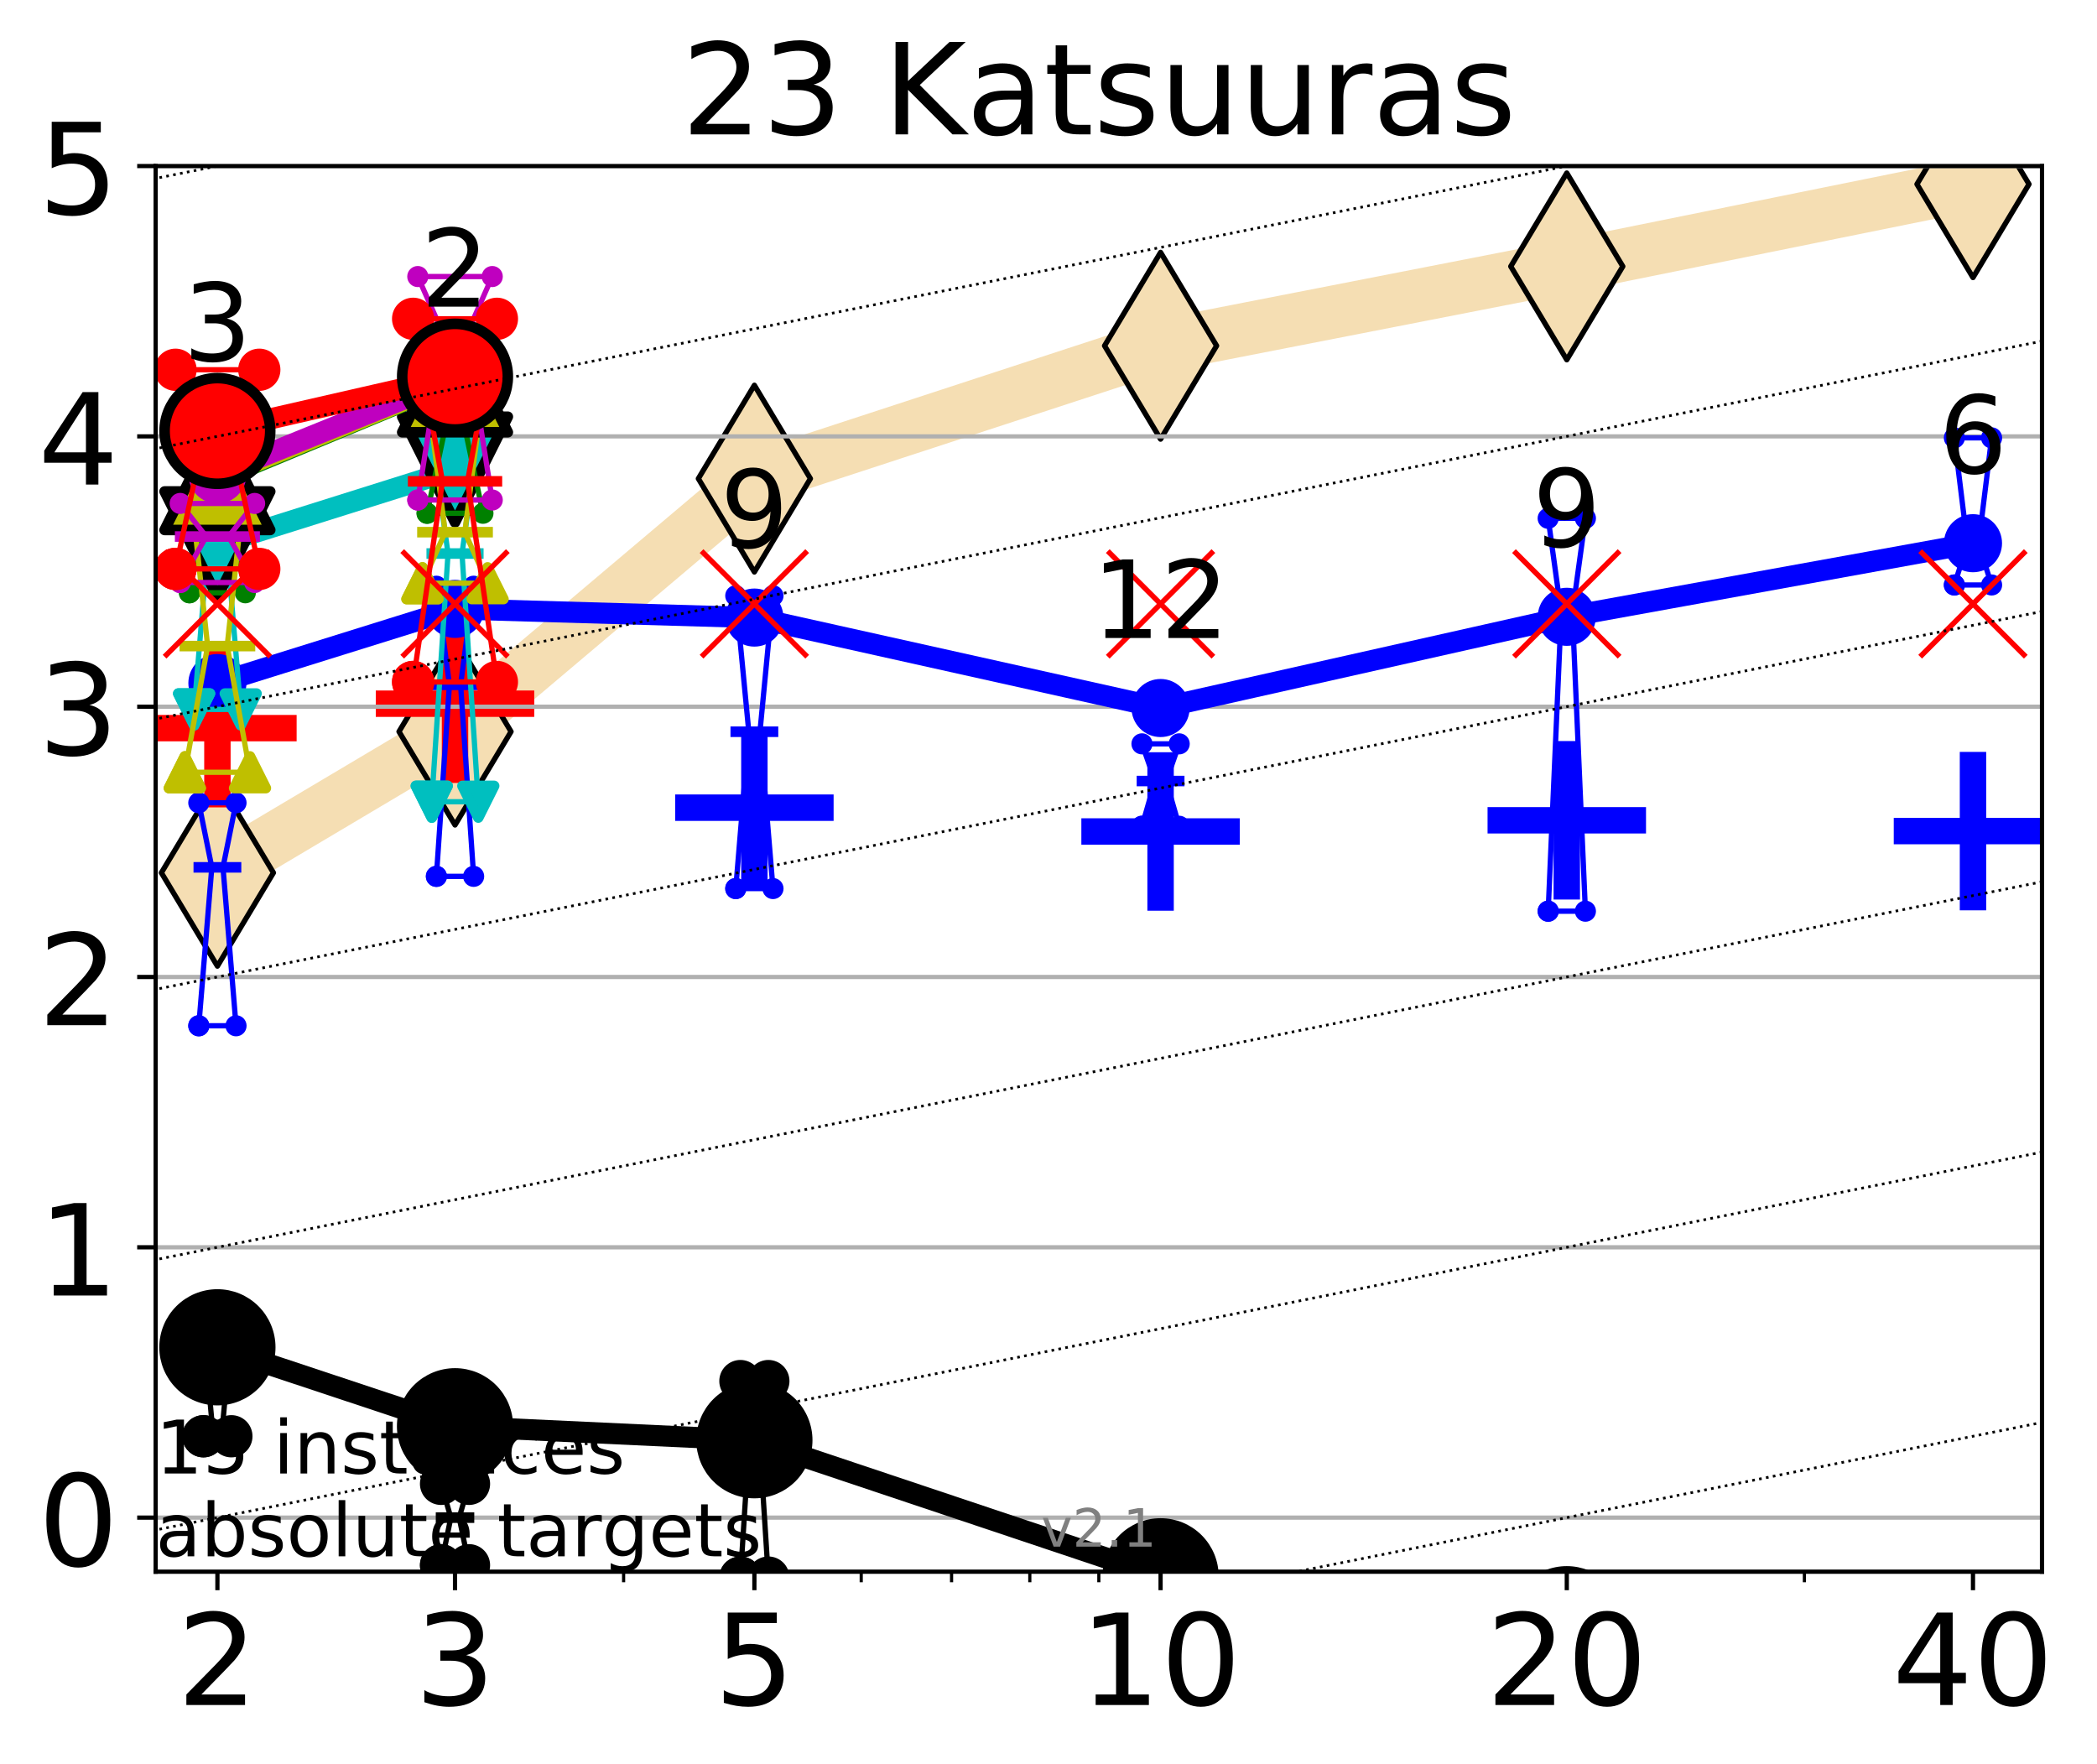 <?xml version="1.0" encoding="utf-8" standalone="no"?>
<!DOCTYPE svg PUBLIC "-//W3C//DTD SVG 1.1//EN"
  "http://www.w3.org/Graphics/SVG/1.1/DTD/svg11.dtd">
<!-- Created with matplotlib (http://matplotlib.org/) -->
<svg height="334pt" version="1.1" viewBox="0 0 397 334" width="397pt" xmlns="http://www.w3.org/2000/svg" xmlns:xlink="http://www.w3.org/1999/xlink">
 <defs>
  <style type="text/css">
*{stroke-linecap:butt;stroke-linejoin:round;}
  </style>
 </defs>
 <g id="figure_1">
  <g id="patch_1">
   <path d="M 0 334.976 
L 397.29 334.976 
L 397.29 0 
L 0 0 
z
" style="fill:#ffffff;"/>
  </g>
  <g id="axes_1">
   <g id="patch_2">
    <path d="M 29.47 297.548 
L 386.59 297.548 
L 386.59 31.436 
L 29.47 31.436 
z
" style="fill:#ffffff;"/>
   </g>
   <g id="line2d_1">
    <path clip-path="url(#p8fabb4cf5e)" d="M 41.159 165.229 
L 86.144 138.507 
L 142.818 90.611 
L 219.719 65.459 
L 296.621 50.435 
L 373.522 34.869 
" style="fill:none;stroke:#f5deb3;stroke-linecap:square;stroke-width:10;"/>
    <defs>
     <path d="M -0 17.678 
L 10.607 0 
L 0 -17.678 
L -10.607 -0 
z
" id="m1d349d6cbd" style="stroke:#000000;stroke-linejoin:miter;"/>
    </defs>
    <g clip-path="url(#p8fabb4cf5e)">
     <use style="fill:#f5deb3;stroke:#000000;stroke-linejoin:miter;" x="41.159" xlink:href="#m1d349d6cbd" y="165.229"/>
     <use style="fill:#f5deb3;stroke:#000000;stroke-linejoin:miter;" x="86.144" xlink:href="#m1d349d6cbd" y="138.507"/>
     <use style="fill:#f5deb3;stroke:#000000;stroke-linejoin:miter;" x="142.818" xlink:href="#m1d349d6cbd" y="90.611"/>
     <use style="fill:#f5deb3;stroke:#000000;stroke-linejoin:miter;" x="219.719" xlink:href="#m1d349d6cbd" y="65.459"/>
     <use style="fill:#f5deb3;stroke:#000000;stroke-linejoin:miter;" x="296.621" xlink:href="#m1d349d6cbd" y="50.435"/>
     <use style="fill:#f5deb3;stroke:#000000;stroke-linejoin:miter;" x="373.522" xlink:href="#m1d349d6cbd" y="34.869"/>
    </g>
   </g>
   <g id="line2d_2">
    <defs>
     <path d="M -15 0 
L 15 0 
M 0 15 
L 0 -15 
" id="mbc56c2f4bd" style="stroke:#ff0000;stroke-width:5;"/>
    </defs>
    <g clip-path="url(#p8fabb4cf5e)">
     <use style="fill:#ff0000;stroke:#ff0000;stroke-width:5;" x="41.159" xlink:href="#mbc56c2f4bd" y="137.848"/>
    </g>
   </g>
   <g id="line2d_3">
    <g clip-path="url(#p8fabb4cf5e)">
     <use style="fill:#ff0000;stroke:#ff0000;stroke-width:5;" x="86.144" xlink:href="#mbc56c2f4bd" y="133.22"/>
    </g>
   </g>
   <g id="line2d_4">
    <defs>
     <path d="M -15 0 
L 15 0 
M 0 15 
L 0 -15 
" id="m8a9c11f9ad" style="stroke:#0000ff;stroke-width:5;"/>
    </defs>
    <g clip-path="url(#p8fabb4cf5e)">
     <use style="fill:#0000ff;stroke:#0000ff;stroke-width:5;" x="142.818" xlink:href="#m8a9c11f9ad" y="152.909"/>
    </g>
   </g>
   <g id="line2d_5">
    <g clip-path="url(#p8fabb4cf5e)">
     <use style="fill:#0000ff;stroke:#0000ff;stroke-width:5;" x="373.522" xlink:href="#m8a9c11f9ad" y="157.343"/>
    </g>
   </g>
   <g id="line2d_6">
    <g clip-path="url(#p8fabb4cf5e)">
     <use style="fill:#0000ff;stroke:#0000ff;stroke-width:5;" x="219.719" xlink:href="#m8a9c11f9ad" y="157.417"/>
    </g>
   </g>
   <g id="line2d_7">
    <g clip-path="url(#p8fabb4cf5e)">
     <use style="fill:#0000ff;stroke:#0000ff;stroke-width:5;" x="296.621" xlink:href="#m8a9c11f9ad" y="155.295"/>
    </g>
   </g>
   <g id="matplotlib.axis_1">
    <g id="xtick_1">
     <g id="line2d_8">
      <defs>
       <path d="M 0 0 
L 0 3.5 
" id="m4aecbf5978" style="stroke:#000000;stroke-width:0.8;"/>
      </defs>
      <g>
       <use style="stroke:#000000;stroke-width:0.8;" x="41.159" xlink:href="#m4aecbf5978" y="297.548"/>
      </g>
     </g>
     <g id="text_1">
      <!-- 2 -->
      <defs>
       <path d="M 19.188 8.297 
L 53.609 8.297 
L 53.609 0 
L 7.328 0 
L 7.328 8.297 
Q 12.938 14.109 22.625 23.891 
Q 32.328 33.688 34.812 36.531 
Q 39.547 41.844 41.422 45.531 
Q 43.312 49.219 43.312 52.781 
Q 43.312 58.594 39.234 62.25 
Q 35.156 65.922 28.609 65.922 
Q 23.969 65.922 18.812 64.312 
Q 13.672 62.703 7.812 59.422 
L 7.812 69.391 
Q 13.766 71.781 18.938 73 
Q 24.125 74.219 28.422 74.219 
Q 39.75 74.219 46.484 68.547 
Q 53.219 62.891 53.219 53.422 
Q 53.219 48.922 51.531 44.891 
Q 49.859 40.875 45.406 35.406 
Q 44.188 33.984 37.641 27.219 
Q 31.109 20.453 19.188 8.297 
z
" id="DejaVuSans-32"/>
      </defs>
      <g transform="translate(33.524 322.784)scale(0.24 -0.24)">
       <use xlink:href="#DejaVuSans-32"/>
      </g>
     </g>
    </g>
    <g id="xtick_2">
     <g id="line2d_9">
      <g>
       <use style="stroke:#000000;stroke-width:0.8;" x="86.144" xlink:href="#m4aecbf5978" y="297.548"/>
      </g>
     </g>
     <g id="text_2">
      <!-- 3 -->
      <defs>
       <path d="M 40.578 39.312 
Q 47.656 37.797 51.625 33 
Q 55.609 28.219 55.609 21.188 
Q 55.609 10.406 48.188 4.484 
Q 40.766 -1.422 27.094 -1.422 
Q 22.516 -1.422 17.656 -0.516 
Q 12.797 0.391 7.625 2.203 
L 7.625 11.719 
Q 11.719 9.328 16.594 8.109 
Q 21.484 6.891 26.812 6.891 
Q 36.078 6.891 40.938 10.547 
Q 45.797 14.203 45.797 21.188 
Q 45.797 27.641 41.281 31.266 
Q 36.766 34.906 28.719 34.906 
L 20.219 34.906 
L 20.219 43.016 
L 29.109 43.016 
Q 36.375 43.016 40.234 45.922 
Q 44.094 48.828 44.094 54.297 
Q 44.094 59.906 40.109 62.906 
Q 36.141 65.922 28.719 65.922 
Q 24.656 65.922 20.016 65.031 
Q 15.375 64.156 9.812 62.312 
L 9.812 71.094 
Q 15.438 72.656 20.344 73.438 
Q 25.25 74.219 29.594 74.219 
Q 40.828 74.219 47.359 69.109 
Q 53.906 64.016 53.906 55.328 
Q 53.906 49.266 50.438 45.094 
Q 46.969 40.922 40.578 39.312 
z
" id="DejaVuSans-33"/>
      </defs>
      <g transform="translate(78.509 322.784)scale(0.24 -0.24)">
       <use xlink:href="#DejaVuSans-33"/>
      </g>
     </g>
    </g>
    <g id="xtick_3">
     <g id="line2d_10">
      <g>
       <use style="stroke:#000000;stroke-width:0.8;" x="142.818" xlink:href="#m4aecbf5978" y="297.548"/>
      </g>
     </g>
     <g id="text_3">
      <!-- 5 -->
      <defs>
       <path d="M 10.797 72.906 
L 49.516 72.906 
L 49.516 64.594 
L 19.828 64.594 
L 19.828 46.734 
Q 21.969 47.469 24.109 47.828 
Q 26.266 48.188 28.422 48.188 
Q 40.625 48.188 47.75 41.5 
Q 54.891 34.812 54.891 23.391 
Q 54.891 11.625 47.562 5.094 
Q 40.234 -1.422 26.906 -1.422 
Q 22.312 -1.422 17.547 -0.641 
Q 12.797 0.141 7.719 1.703 
L 7.719 11.625 
Q 12.109 9.234 16.797 8.062 
Q 21.484 6.891 26.703 6.891 
Q 35.156 6.891 40.078 11.328 
Q 45.016 15.766 45.016 23.391 
Q 45.016 31 40.078 35.438 
Q 35.156 39.891 26.703 39.891 
Q 22.75 39.891 18.812 39.016 
Q 14.891 38.141 10.797 36.281 
z
" id="DejaVuSans-35"/>
      </defs>
      <g transform="translate(135.183 322.784)scale(0.24 -0.24)">
       <use xlink:href="#DejaVuSans-35"/>
      </g>
     </g>
    </g>
    <g id="xtick_4">
     <g id="line2d_11">
      <g>
       <use style="stroke:#000000;stroke-width:0.8;" x="219.719" xlink:href="#m4aecbf5978" y="297.548"/>
      </g>
     </g>
     <g id="text_4">
      <!-- 10 -->
      <defs>
       <path d="M 12.406 8.297 
L 28.516 8.297 
L 28.516 63.922 
L 10.984 60.406 
L 10.984 69.391 
L 28.422 72.906 
L 38.281 72.906 
L 38.281 8.297 
L 54.391 8.297 
L 54.391 0 
L 12.406 0 
z
" id="DejaVuSans-31"/>
       <path d="M 31.781 66.406 
Q 24.172 66.406 20.328 58.906 
Q 16.5 51.422 16.5 36.375 
Q 16.5 21.391 20.328 13.891 
Q 24.172 6.391 31.781 6.391 
Q 39.453 6.391 43.281 13.891 
Q 47.125 21.391 47.125 36.375 
Q 47.125 51.422 43.281 58.906 
Q 39.453 66.406 31.781 66.406 
z
M 31.781 74.219 
Q 44.047 74.219 50.516 64.516 
Q 56.984 54.828 56.984 36.375 
Q 56.984 17.969 50.516 8.266 
Q 44.047 -1.422 31.781 -1.422 
Q 19.531 -1.422 13.062 8.266 
Q 6.594 17.969 6.594 36.375 
Q 6.594 54.828 13.062 64.516 
Q 19.531 74.219 31.781 74.219 
z
" id="DejaVuSans-30"/>
      </defs>
      <g transform="translate(204.449 322.784)scale(0.24 -0.24)">
       <use xlink:href="#DejaVuSans-31"/>
       <use x="63.623" xlink:href="#DejaVuSans-30"/>
      </g>
     </g>
    </g>
    <g id="xtick_5">
     <g id="line2d_12">
      <g>
       <use style="stroke:#000000;stroke-width:0.8;" x="296.621" xlink:href="#m4aecbf5978" y="297.548"/>
      </g>
     </g>
     <g id="text_5">
      <!-- 20 -->
      <g transform="translate(281.351 322.784)scale(0.24 -0.24)">
       <use xlink:href="#DejaVuSans-32"/>
       <use x="63.623" xlink:href="#DejaVuSans-30"/>
      </g>
     </g>
    </g>
    <g id="xtick_6">
     <g id="line2d_13">
      <g>
       <use style="stroke:#000000;stroke-width:0.8;" x="373.522" xlink:href="#m4aecbf5978" y="297.548"/>
      </g>
     </g>
     <g id="text_6">
      <!-- 40 -->
      <defs>
       <path d="M 37.797 64.312 
L 12.891 25.391 
L 37.797 25.391 
z
M 35.203 72.906 
L 47.609 72.906 
L 47.609 25.391 
L 58.016 25.391 
L 58.016 17.188 
L 47.609 17.188 
L 47.609 0 
L 37.797 0 
L 37.797 17.188 
L 4.891 17.188 
L 4.891 26.703 
z
" id="DejaVuSans-34"/>
      </defs>
      <g transform="translate(358.252 322.784)scale(0.24 -0.24)">
       <use xlink:href="#DejaVuSans-34"/>
       <use x="63.623" xlink:href="#DejaVuSans-30"/>
      </g>
     </g>
    </g>
    <g id="xtick_7">
     <g id="line2d_14">
      <defs>
       <path d="M 0 0 
L 0 2 
" id="m8c27c6036f" style="stroke:#000000;stroke-width:0.6;"/>
      </defs>
      <g>
       <use style="stroke:#000000;stroke-width:0.6;" x="41.159" xlink:href="#m8c27c6036f" y="297.548"/>
      </g>
     </g>
    </g>
    <g id="xtick_8">
     <g id="line2d_15">
      <g>
       <use style="stroke:#000000;stroke-width:0.6;" x="86.144" xlink:href="#m8c27c6036f" y="297.548"/>
      </g>
     </g>
    </g>
    <g id="xtick_9">
     <g id="line2d_16">
      <g>
       <use style="stroke:#000000;stroke-width:0.6;" x="118.061" xlink:href="#m8c27c6036f" y="297.548"/>
      </g>
     </g>
    </g>
    <g id="xtick_10">
     <g id="line2d_17">
      <g>
       <use style="stroke:#000000;stroke-width:0.6;" x="142.818" xlink:href="#m8c27c6036f" y="297.548"/>
      </g>
     </g>
    </g>
    <g id="xtick_11">
     <g id="line2d_18">
      <g>
       <use style="stroke:#000000;stroke-width:0.6;" x="163.045" xlink:href="#m8c27c6036f" y="297.548"/>
      </g>
     </g>
    </g>
    <g id="xtick_12">
     <g id="line2d_19">
      <g>
       <use style="stroke:#000000;stroke-width:0.6;" x="180.148" xlink:href="#m8c27c6036f" y="297.548"/>
      </g>
     </g>
    </g>
    <g id="xtick_13">
     <g id="line2d_20">
      <g>
       <use style="stroke:#000000;stroke-width:0.6;" x="194.962" xlink:href="#m8c27c6036f" y="297.548"/>
      </g>
     </g>
    </g>
    <g id="xtick_14">
     <g id="line2d_21">
      <g>
       <use style="stroke:#000000;stroke-width:0.6;" x="208.03" xlink:href="#m8c27c6036f" y="297.548"/>
      </g>
     </g>
    </g>
    <g id="xtick_15">
     <g id="line2d_22">
      <g>
       <use style="stroke:#000000;stroke-width:0.6;" x="296.621" xlink:href="#m8c27c6036f" y="297.548"/>
      </g>
     </g>
    </g>
    <g id="xtick_16">
     <g id="line2d_23">
      <g>
       <use style="stroke:#000000;stroke-width:0.6;" x="341.605" xlink:href="#m8c27c6036f" y="297.548"/>
      </g>
     </g>
    </g>
    <g id="xtick_17">
     <g id="line2d_24">
      <g>
       <use style="stroke:#000000;stroke-width:0.6;" x="373.522" xlink:href="#m8c27c6036f" y="297.548"/>
      </g>
     </g>
    </g>
   </g>
   <g id="matplotlib.axis_2">
    <g id="ytick_1">
     <g id="line2d_25">
      <path clip-path="url(#p8fabb4cf5e)" d="M 29.47 287.313 
L 386.59 287.313 
" style="fill:none;stroke:#b0b0b0;stroke-linecap:square;stroke-width:0.8;"/>
     </g>
     <g id="line2d_26">
      <defs>
       <path d="M 0 0 
L -3.5 0 
" id="meefc1f47d2" style="stroke:#000000;stroke-width:0.8;"/>
      </defs>
      <g>
       <use style="stroke:#000000;stroke-width:0.8;" x="29.47" xlink:href="#meefc1f47d2" y="287.313"/>
      </g>
     </g>
     <g id="text_7">
      <!-- 0 -->
      <g transform="translate(7.2 296.431)scale(0.24 -0.24)">
       <use xlink:href="#DejaVuSans-30"/>
      </g>
     </g>
    </g>
    <g id="ytick_2">
     <g id="line2d_27">
      <path clip-path="url(#p8fabb4cf5e)" d="M 29.47 236.138 
L 386.59 236.138 
" style="fill:none;stroke:#b0b0b0;stroke-linecap:square;stroke-width:0.8;"/>
     </g>
     <g id="line2d_28">
      <g>
       <use style="stroke:#000000;stroke-width:0.8;" x="29.47" xlink:href="#meefc1f47d2" y="236.138"/>
      </g>
     </g>
     <g id="text_8">
      <!-- 1 -->
      <g transform="translate(7.2 245.256)scale(0.24 -0.24)">
       <use xlink:href="#DejaVuSans-31"/>
      </g>
     </g>
    </g>
    <g id="ytick_3">
     <g id="line2d_29">
      <path clip-path="url(#p8fabb4cf5e)" d="M 29.47 184.962 
L 386.59 184.962 
" style="fill:none;stroke:#b0b0b0;stroke-linecap:square;stroke-width:0.8;"/>
     </g>
     <g id="line2d_30">
      <g>
       <use style="stroke:#000000;stroke-width:0.8;" x="29.47" xlink:href="#meefc1f47d2" y="184.962"/>
      </g>
     </g>
     <g id="text_9">
      <!-- 2 -->
      <g transform="translate(7.2 194.081)scale(0.24 -0.24)">
       <use xlink:href="#DejaVuSans-32"/>
      </g>
     </g>
    </g>
    <g id="ytick_4">
     <g id="line2d_31">
      <path clip-path="url(#p8fabb4cf5e)" d="M 29.47 133.787 
L 386.59 133.787 
" style="fill:none;stroke:#b0b0b0;stroke-linecap:square;stroke-width:0.8;"/>
     </g>
     <g id="line2d_32">
      <g>
       <use style="stroke:#000000;stroke-width:0.8;" x="29.47" xlink:href="#meefc1f47d2" y="133.787"/>
      </g>
     </g>
     <g id="text_10">
      <!-- 3 -->
      <g transform="translate(7.2 142.905)scale(0.24 -0.24)">
       <use xlink:href="#DejaVuSans-33"/>
      </g>
     </g>
    </g>
    <g id="ytick_5">
     <g id="line2d_33">
      <path clip-path="url(#p8fabb4cf5e)" d="M 29.47 82.612 
L 386.59 82.612 
" style="fill:none;stroke:#b0b0b0;stroke-linecap:square;stroke-width:0.8;"/>
     </g>
     <g id="line2d_34">
      <g>
       <use style="stroke:#000000;stroke-width:0.8;" x="29.47" xlink:href="#meefc1f47d2" y="82.612"/>
      </g>
     </g>
     <g id="text_11">
      <!-- 4 -->
      <g transform="translate(7.2 91.73)scale(0.24 -0.24)">
       <use xlink:href="#DejaVuSans-34"/>
      </g>
     </g>
    </g>
    <g id="ytick_6">
     <g id="line2d_35">
      <path clip-path="url(#p8fabb4cf5e)" d="M 29.47 31.436 
L 386.59 31.436 
" style="fill:none;stroke:#b0b0b0;stroke-linecap:square;stroke-width:0.8;"/>
     </g>
     <g id="line2d_36">
      <g>
       <use style="stroke:#000000;stroke-width:0.8;" x="29.47" xlink:href="#meefc1f47d2" y="31.436"/>
      </g>
     </g>
     <g id="text_12">
      <!-- 5 -->
      <g transform="translate(7.2 40.554)scale(0.24 -0.24)">
       <use xlink:href="#DejaVuSans-35"/>
      </g>
     </g>
    </g>
   </g>
   <g id="line2d_37">
    <path clip-path="url(#p8fabb4cf5e)" d="M 38.516 271.908 
L 40.366 271.908 
L 38.516 251.543 
L 43.803 251.543 
L 41.952 271.908 
L 43.803 271.908 
L 38.516 271.908 
" style="fill:none;stroke:#000000;stroke-linecap:square;"/>
   </g>
   <g id="line2d_38">
    <path clip-path="url(#p8fabb4cf5e)" d="M 38.516 271.908 
L 43.803 271.908 
L 43.803 251.543 
L 38.516 251.543 
L 38.516 271.908 
" style="fill:none;"/>
    <defs>
     <path d="M 0 3 
C 0.796 3 1.559 2.684 2.121 2.121 
C 2.684 1.559 3 0.796 3 0 
C 3 -0.796 2.684 -1.559 2.121 -2.121 
C 1.559 -2.684 0.796 -3 0 -3 
C -0.796 -3 -1.559 -2.684 -2.121 -2.121 
C -2.684 -1.559 -3 -0.796 -3 0 
C -3 0.796 -2.684 1.559 -2.121 2.121 
C -1.559 2.684 -0.796 3 0 3 
z
" id="md35f74f083" style="stroke:#000000;stroke-width:2;"/>
    </defs>
    <g clip-path="url(#p8fabb4cf5e)">
     <use style="stroke:#000000;stroke-width:2;" x="38.516" xlink:href="#md35f74f083" y="271.908"/>
     <use style="stroke:#000000;stroke-width:2;" x="43.803" xlink:href="#md35f74f083" y="271.908"/>
     <use style="stroke:#000000;stroke-width:2;" x="43.803" xlink:href="#md35f74f083" y="251.543"/>
     <use style="stroke:#000000;stroke-width:2;" x="38.516" xlink:href="#md35f74f083" y="251.543"/>
     <use style="stroke:#000000;stroke-width:2;" x="38.516" xlink:href="#md35f74f083" y="271.908"/>
    </g>
   </g>
   <g id="line2d_39">
    <path clip-path="url(#p8fabb4cf5e)" d="M 38.516 271.908 
L 43.803 271.908 
" style="fill:none;stroke:#000000;stroke-linecap:square;stroke-width:2;"/>
   </g>
   <g id="line2d_40">
    <path clip-path="url(#p8fabb4cf5e)" d="M 83.5 296.325 
L 85.351 287.313 
L 83.5 280.919 
L 88.787 280.919 
L 86.937 287.313 
L 88.787 296.325 
L 83.5 296.325 
" style="fill:none;stroke:#000000;stroke-linecap:square;"/>
   </g>
   <g id="line2d_41">
    <path clip-path="url(#p8fabb4cf5e)" d="M 83.5 296.325 
L 88.787 296.325 
L 88.787 280.919 
L 83.5 280.919 
L 83.5 296.325 
" style="fill:none;"/>
    <g clip-path="url(#p8fabb4cf5e)">
     <use style="stroke:#000000;stroke-width:2;" x="83.5" xlink:href="#md35f74f083" y="296.325"/>
     <use style="stroke:#000000;stroke-width:2;" x="88.787" xlink:href="#md35f74f083" y="296.325"/>
     <use style="stroke:#000000;stroke-width:2;" x="88.787" xlink:href="#md35f74f083" y="280.919"/>
     <use style="stroke:#000000;stroke-width:2;" x="83.5" xlink:href="#md35f74f083" y="280.919"/>
     <use style="stroke:#000000;stroke-width:2;" x="83.5" xlink:href="#md35f74f083" y="296.325"/>
    </g>
   </g>
   <g id="line2d_42">
    <path clip-path="url(#p8fabb4cf5e)" d="M 83.5 287.313 
L 88.787 287.313 
" style="fill:none;stroke:#000000;stroke-linecap:square;stroke-width:2;"/>
   </g>
   <g id="line2d_43">
    <path clip-path="url(#p8fabb4cf5e)" d="M 140.174 298.666 
L 142.025 269.79 
L 140.174 261.462 
L 145.461 261.462 
L 143.611 269.79 
L 145.461 298.666 
L 140.174 298.666 
" style="fill:none;stroke:#000000;stroke-linecap:square;"/>
   </g>
   <g id="line2d_44">
    <path clip-path="url(#p8fabb4cf5e)" d="M 140.174 298.666 
L 145.461 298.666 
L 145.461 261.462 
L 140.174 261.462 
L 140.174 298.666 
" style="fill:none;"/>
    <g clip-path="url(#p8fabb4cf5e)">
     <use style="stroke:#000000;stroke-width:2;" x="140.174" xlink:href="#md35f74f083" y="298.666"/>
     <use style="stroke:#000000;stroke-width:2;" x="145.461" xlink:href="#md35f74f083" y="298.666"/>
     <use style="stroke:#000000;stroke-width:2;" x="145.461" xlink:href="#md35f74f083" y="261.462"/>
     <use style="stroke:#000000;stroke-width:2;" x="140.174" xlink:href="#md35f74f083" y="261.462"/>
     <use style="stroke:#000000;stroke-width:2;" x="140.174" xlink:href="#md35f74f083" y="298.666"/>
    </g>
   </g>
   <g id="line2d_45">
    <path clip-path="url(#p8fabb4cf5e)" d="M 140.174 269.79 
L 145.461 269.79 
" style="fill:none;stroke:#000000;stroke-linecap:square;stroke-width:2;"/>
   </g>
   <g id="line2d_46">
    <path clip-path="url(#p8fabb4cf5e)" d="M 217.266 335.976 
L 218.926 314.072 
L 217.076 292.273 
L 222.363 292.273 
L 220.512 314.072 
L 222.172 335.976 
" style="fill:none;stroke:#000000;stroke-linecap:square;"/>
   </g>
   <g id="line2d_47">
    <path clip-path="url(#p8fabb4cf5e)" d="M 222.363 335.976 
L 222.363 292.273 
L 217.076 292.273 
L 217.076 335.976 
" style="fill:none;"/>
    <g clip-path="url(#p8fabb4cf5e)">
     <use style="stroke:#000000;stroke-width:2;" x="217.076" xlink:href="#md35f74f083" y="338.489"/>
     <use style="stroke:#000000;stroke-width:2;" x="222.363" xlink:href="#md35f74f083" y="338.489"/>
     <use style="stroke:#000000;stroke-width:2;" x="222.363" xlink:href="#md35f74f083" y="292.273"/>
     <use style="stroke:#000000;stroke-width:2;" x="217.076" xlink:href="#md35f74f083" y="292.273"/>
     <use style="stroke:#000000;stroke-width:2;" x="217.076" xlink:href="#md35f74f083" y="338.489"/>
    </g>
   </g>
   <g id="line2d_48">
    <path clip-path="url(#p8fabb4cf5e)" d="M 217.076 314.072 
L 222.363 314.072 
" style="fill:none;stroke:#000000;stroke-linecap:square;stroke-width:2;"/>
   </g>
   <g id="line2d_49">
    <path clip-path="url(#p8fabb4cf5e)" d="M 293.977 329.477 
L 295.828 318.124 
L 293.977 310.646 
L 299.264 310.646 
L 297.414 318.124 
L 299.264 329.477 
L 293.977 329.477 
" style="fill:none;stroke:#000000;stroke-linecap:square;"/>
   </g>
   <g id="line2d_50">
    <path clip-path="url(#p8fabb4cf5e)" d="M 293.977 329.477 
L 299.264 329.477 
L 299.264 310.646 
L 293.977 310.646 
L 293.977 329.477 
" style="fill:none;"/>
    <g clip-path="url(#p8fabb4cf5e)">
     <use style="stroke:#000000;stroke-width:2;" x="293.977" xlink:href="#md35f74f083" y="329.477"/>
     <use style="stroke:#000000;stroke-width:2;" x="299.264" xlink:href="#md35f74f083" y="329.477"/>
     <use style="stroke:#000000;stroke-width:2;" x="299.264" xlink:href="#md35f74f083" y="310.646"/>
     <use style="stroke:#000000;stroke-width:2;" x="293.977" xlink:href="#md35f74f083" y="310.646"/>
     <use style="stroke:#000000;stroke-width:2;" x="293.977" xlink:href="#md35f74f083" y="329.477"/>
    </g>
   </g>
   <g id="line2d_51">
    <path clip-path="url(#p8fabb4cf5e)" d="M 293.977 318.124 
L 299.264 318.124 
" style="fill:none;stroke:#000000;stroke-linecap:square;stroke-width:2;"/>
   </g>
   <g id="line2d_52">
    <path clip-path="url(#p8fabb4cf5e)" d="M 371.212 335.976 
L 372.729 324.518 
L 370.879 316.006 
L 376.166 316.006 
L 374.316 324.518 
L 375.833 335.976 
" style="fill:none;stroke:#000000;stroke-linecap:square;"/>
   </g>
   <g id="line2d_53">
    <path clip-path="url(#p8fabb4cf5e)" d="M 376.166 335.976 
L 376.166 316.006 
L 370.879 316.006 
L 370.879 335.976 
" style="fill:none;"/>
    <g clip-path="url(#p8fabb4cf5e)">
     <use style="stroke:#000000;stroke-width:2;" x="370.879" xlink:href="#md35f74f083" y="338.489"/>
     <use style="stroke:#000000;stroke-width:2;" x="376.166" xlink:href="#md35f74f083" y="338.489"/>
     <use style="stroke:#000000;stroke-width:2;" x="376.166" xlink:href="#md35f74f083" y="316.006"/>
     <use style="stroke:#000000;stroke-width:2;" x="370.879" xlink:href="#md35f74f083" y="316.006"/>
     <use style="stroke:#000000;stroke-width:2;" x="370.879" xlink:href="#md35f74f083" y="338.489"/>
    </g>
   </g>
   <g id="line2d_54">
    <path clip-path="url(#p8fabb4cf5e)" d="M 370.879 324.518 
L 376.166 324.518 
" style="fill:none;stroke:#000000;stroke-linecap:square;stroke-width:2;"/>
   </g>
   <g id="line2d_55">
    <path clip-path="url(#p8fabb4cf5e)" d="M 41.159 255.068 
L 86.144 270.015 
" style="fill:none;stroke:#000000;stroke-linecap:square;stroke-width:4;"/>
   </g>
   <g id="line2d_56">
    <path clip-path="url(#p8fabb4cf5e)" d="M 86.144 270.015 
L 142.818 272.661 
" style="fill:none;stroke:#000000;stroke-linecap:square;stroke-width:4;"/>
   </g>
   <g id="line2d_57">
    <path clip-path="url(#p8fabb4cf5e)" d="M 142.818 272.661 
L 219.719 298.421 
" style="fill:none;stroke:#000000;stroke-linecap:square;stroke-width:4;"/>
   </g>
   <g id="line2d_58">
    <path clip-path="url(#p8fabb4cf5e)" d="M 219.719 298.421 
L 296.621 307.493 
" style="fill:none;stroke:#000000;stroke-linecap:square;stroke-width:4;"/>
   </g>
   <g id="line2d_59">
    <path clip-path="url(#p8fabb4cf5e)" d="M 296.621 307.493 
L 373.522 318.422 
" style="fill:none;stroke:#000000;stroke-linecap:square;stroke-width:4;"/>
   </g>
   <g id="line2d_60">
    <path clip-path="url(#p8fabb4cf5e)" d="M 41.159 255.068 
L 86.144 270.015 
L 142.818 272.661 
L 219.719 298.421 
L 296.621 307.493 
L 373.522 318.422 
" style="fill:none;"/>
    <defs>
     <path d="M 0 10 
C 2.652 10 5.196 8.946 7.071 7.071 
C 8.946 5.196 10 2.652 10 0 
C 10 -2.652 8.946 -5.196 7.071 -7.071 
C 5.196 -8.946 2.652 -10 0 -10 
C -2.652 -10 -5.196 -8.946 -7.071 -7.071 
C -8.946 -5.196 -10 -2.652 -10 0 
C -10 2.652 -8.946 5.196 -7.071 7.071 
C -5.196 8.946 -2.652 10 0 10 
z
" id="m57d92d3233" style="stroke:#000000;stroke-width:2;"/>
    </defs>
    <g clip-path="url(#p8fabb4cf5e)">
     <use style="stroke:#000000;stroke-width:2;" x="41.159" xlink:href="#m57d92d3233" y="255.068"/>
     <use style="stroke:#000000;stroke-width:2;" x="86.144" xlink:href="#m57d92d3233" y="270.015"/>
     <use style="stroke:#000000;stroke-width:2;" x="142.818" xlink:href="#m57d92d3233" y="272.661"/>
     <use style="stroke:#000000;stroke-width:2;" x="219.719" xlink:href="#m57d92d3233" y="298.421"/>
     <use style="stroke:#000000;stroke-width:2;" x="296.621" xlink:href="#m57d92d3233" y="307.493"/>
     <use style="stroke:#000000;stroke-width:2;" x="373.522" xlink:href="#m57d92d3233" y="318.422"/>
    </g>
   </g>
   <g id="line2d_61">
    <path clip-path="url(#p8fabb4cf5e)" d="M 37.635 194.197 
L 40.102 164.201 
L 37.635 151.983 
L 44.684 151.983 
L 42.217 164.201 
L 44.684 194.197 
L 37.635 194.197 
" style="fill:none;stroke:#0000ff;stroke-linecap:square;"/>
   </g>
   <g id="line2d_62">
    <path clip-path="url(#p8fabb4cf5e)" d="M 37.635 194.197 
L 44.684 194.197 
L 44.684 151.983 
L 37.635 151.983 
L 37.635 194.197 
" style="fill:none;"/>
    <defs>
     <path d="M 0 1.5 
C 0.398 1.5 0.779 1.342 1.061 1.061 
C 1.342 0.779 1.5 0.398 1.5 0 
C 1.5 -0.398 1.342 -0.779 1.061 -1.061 
C 0.779 -1.342 0.398 -1.5 0 -1.5 
C -0.398 -1.5 -0.779 -1.342 -1.061 -1.061 
C -1.342 -0.779 -1.5 -0.398 -1.5 0 
C -1.5 0.398 -1.342 0.779 -1.061 1.061 
C -0.779 1.342 -0.398 1.5 0 1.5 
z
" id="m3af5ef7bea" style="stroke:#0000ff;"/>
    </defs>
    <g clip-path="url(#p8fabb4cf5e)">
     <use style="fill:#0000ff;stroke:#0000ff;" x="37.635" xlink:href="#m3af5ef7bea" y="194.197"/>
     <use style="fill:#0000ff;stroke:#0000ff;" x="44.684" xlink:href="#m3af5ef7bea" y="194.197"/>
     <use style="fill:#0000ff;stroke:#0000ff;" x="44.684" xlink:href="#m3af5ef7bea" y="151.983"/>
     <use style="fill:#0000ff;stroke:#0000ff;" x="37.635" xlink:href="#m3af5ef7bea" y="151.983"/>
     <use style="fill:#0000ff;stroke:#0000ff;" x="37.635" xlink:href="#m3af5ef7bea" y="194.197"/>
    </g>
   </g>
   <g id="line2d_63">
    <path clip-path="url(#p8fabb4cf5e)" d="M 37.635 164.201 
L 44.684 164.201 
" style="fill:none;stroke:#0000ff;stroke-linecap:square;stroke-width:2;"/>
   </g>
   <g id="line2d_64">
    <path clip-path="url(#p8fabb4cf5e)" d="M 82.619 165.91 
L 85.086 129.649 
L 82.619 110.983 
L 89.669 110.983 
L 87.201 129.649 
L 89.669 165.91 
L 82.619 165.91 
" style="fill:none;stroke:#0000ff;stroke-linecap:square;"/>
   </g>
   <g id="line2d_65">
    <path clip-path="url(#p8fabb4cf5e)" d="M 82.619 165.91 
L 89.669 165.91 
L 89.669 110.983 
L 82.619 110.983 
L 82.619 165.91 
" style="fill:none;"/>
    <g clip-path="url(#p8fabb4cf5e)">
     <use style="fill:#0000ff;stroke:#0000ff;" x="82.619" xlink:href="#m3af5ef7bea" y="165.91"/>
     <use style="fill:#0000ff;stroke:#0000ff;" x="89.669" xlink:href="#m3af5ef7bea" y="165.91"/>
     <use style="fill:#0000ff;stroke:#0000ff;" x="89.669" xlink:href="#m3af5ef7bea" y="110.983"/>
     <use style="fill:#0000ff;stroke:#0000ff;" x="82.619" xlink:href="#m3af5ef7bea" y="110.983"/>
     <use style="fill:#0000ff;stroke:#0000ff;" x="82.619" xlink:href="#m3af5ef7bea" y="165.91"/>
    </g>
   </g>
   <g id="line2d_66">
    <path clip-path="url(#p8fabb4cf5e)" d="M 82.619 129.649 
L 89.669 129.649 
" style="fill:none;stroke:#0000ff;stroke-linecap:square;stroke-width:2;"/>
   </g>
   <g id="line2d_67">
    <path clip-path="url(#p8fabb4cf5e)" d="M 139.293 168.22 
L 141.76 138.528 
L 139.293 112.784 
L 146.342 112.784 
L 143.875 138.528 
L 146.342 168.22 
L 139.293 168.22 
" style="fill:none;stroke:#0000ff;stroke-linecap:square;"/>
   </g>
   <g id="line2d_68">
    <path clip-path="url(#p8fabb4cf5e)" d="M 139.293 168.22 
L 146.342 168.22 
L 146.342 112.784 
L 139.293 112.784 
L 139.293 168.22 
" style="fill:none;"/>
    <g clip-path="url(#p8fabb4cf5e)">
     <use style="fill:#0000ff;stroke:#0000ff;" x="139.293" xlink:href="#m3af5ef7bea" y="168.22"/>
     <use style="fill:#0000ff;stroke:#0000ff;" x="146.342" xlink:href="#m3af5ef7bea" y="168.22"/>
     <use style="fill:#0000ff;stroke:#0000ff;" x="146.342" xlink:href="#m3af5ef7bea" y="112.784"/>
     <use style="fill:#0000ff;stroke:#0000ff;" x="139.293" xlink:href="#m3af5ef7bea" y="112.784"/>
     <use style="fill:#0000ff;stroke:#0000ff;" x="139.293" xlink:href="#m3af5ef7bea" y="168.22"/>
    </g>
   </g>
   <g id="line2d_69">
    <path clip-path="url(#p8fabb4cf5e)" d="M 139.293 138.528 
L 146.342 138.528 
" style="fill:none;stroke:#0000ff;stroke-linecap:square;stroke-width:2;"/>
   </g>
   <g id="line2d_70">
    <path clip-path="url(#p8fabb4cf5e)" d="M 216.195 156.426 
L 218.662 147.864 
L 216.195 140.824 
L 223.244 140.824 
L 220.777 147.864 
L 223.244 156.426 
L 216.195 156.426 
" style="fill:none;stroke:#0000ff;stroke-linecap:square;"/>
   </g>
   <g id="line2d_71">
    <path clip-path="url(#p8fabb4cf5e)" d="M 216.195 156.426 
L 223.244 156.426 
L 223.244 140.824 
L 216.195 140.824 
L 216.195 156.426 
" style="fill:none;"/>
    <g clip-path="url(#p8fabb4cf5e)">
     <use style="fill:#0000ff;stroke:#0000ff;" x="216.195" xlink:href="#m3af5ef7bea" y="156.426"/>
     <use style="fill:#0000ff;stroke:#0000ff;" x="223.244" xlink:href="#m3af5ef7bea" y="156.426"/>
     <use style="fill:#0000ff;stroke:#0000ff;" x="223.244" xlink:href="#m3af5ef7bea" y="140.824"/>
     <use style="fill:#0000ff;stroke:#0000ff;" x="216.195" xlink:href="#m3af5ef7bea" y="140.824"/>
     <use style="fill:#0000ff;stroke:#0000ff;" x="216.195" xlink:href="#m3af5ef7bea" y="156.426"/>
    </g>
   </g>
   <g id="line2d_72">
    <path clip-path="url(#p8fabb4cf5e)" d="M 216.195 147.864 
L 223.244 147.864 
" style="fill:none;stroke:#0000ff;stroke-linecap:square;stroke-width:2;"/>
   </g>
   <g id="line2d_73">
    <path clip-path="url(#p8fabb4cf5e)" d="M 293.096 172.506 
L 295.563 116.032 
L 293.096 98.127 
L 300.146 98.127 
L 297.678 116.032 
L 300.146 172.506 
L 293.096 172.506 
" style="fill:none;stroke:#0000ff;stroke-linecap:square;"/>
   </g>
   <g id="line2d_74">
    <path clip-path="url(#p8fabb4cf5e)" d="M 293.096 172.506 
L 300.146 172.506 
L 300.146 98.127 
L 293.096 98.127 
L 293.096 172.506 
" style="fill:none;"/>
    <g clip-path="url(#p8fabb4cf5e)">
     <use style="fill:#0000ff;stroke:#0000ff;" x="293.096" xlink:href="#m3af5ef7bea" y="172.506"/>
     <use style="fill:#0000ff;stroke:#0000ff;" x="300.146" xlink:href="#m3af5ef7bea" y="172.506"/>
     <use style="fill:#0000ff;stroke:#0000ff;" x="300.146" xlink:href="#m3af5ef7bea" y="98.127"/>
     <use style="fill:#0000ff;stroke:#0000ff;" x="293.096" xlink:href="#m3af5ef7bea" y="98.127"/>
     <use style="fill:#0000ff;stroke:#0000ff;" x="293.096" xlink:href="#m3af5ef7bea" y="172.506"/>
    </g>
   </g>
   <g id="line2d_75">
    <path clip-path="url(#p8fabb4cf5e)" d="M 293.096 116.032 
L 300.146 116.032 
" style="fill:none;stroke:#0000ff;stroke-linecap:square;stroke-width:2;"/>
   </g>
   <g id="line2d_76">
    <path clip-path="url(#p8fabb4cf5e)" d="M 369.998 110.745 
L 372.465 102.975 
L 369.998 82.895 
L 377.047 82.895 
L 374.58 102.975 
L 377.047 110.745 
L 369.998 110.745 
" style="fill:none;stroke:#0000ff;stroke-linecap:square;"/>
   </g>
   <g id="line2d_77">
    <path clip-path="url(#p8fabb4cf5e)" d="M 369.998 110.745 
L 377.047 110.745 
L 377.047 82.895 
L 369.998 82.895 
L 369.998 110.745 
" style="fill:none;"/>
    <g clip-path="url(#p8fabb4cf5e)">
     <use style="fill:#0000ff;stroke:#0000ff;" x="369.998" xlink:href="#m3af5ef7bea" y="110.745"/>
     <use style="fill:#0000ff;stroke:#0000ff;" x="377.047" xlink:href="#m3af5ef7bea" y="110.745"/>
     <use style="fill:#0000ff;stroke:#0000ff;" x="377.047" xlink:href="#m3af5ef7bea" y="82.895"/>
     <use style="fill:#0000ff;stroke:#0000ff;" x="369.998" xlink:href="#m3af5ef7bea" y="82.895"/>
     <use style="fill:#0000ff;stroke:#0000ff;" x="369.998" xlink:href="#m3af5ef7bea" y="110.745"/>
    </g>
   </g>
   <g id="line2d_78">
    <path clip-path="url(#p8fabb4cf5e)" d="M 369.998 102.975 
L 377.047 102.975 
" style="fill:none;stroke:#0000ff;stroke-linecap:square;stroke-width:2;"/>
   </g>
   <g id="line2d_79">
    <path clip-path="url(#p8fabb4cf5e)" d="M 41.159 129.317 
L 86.144 115.277 
" style="fill:none;stroke:#0000ff;stroke-linecap:square;stroke-width:4;"/>
   </g>
   <g id="line2d_80">
    <path clip-path="url(#p8fabb4cf5e)" d="M 86.144 115.277 
L 142.818 116.916 
" style="fill:none;stroke:#0000ff;stroke-linecap:square;stroke-width:4;"/>
   </g>
   <g id="line2d_81">
    <path clip-path="url(#p8fabb4cf5e)" d="M 142.818 116.916 
L 219.719 134.041 
" style="fill:none;stroke:#0000ff;stroke-linecap:square;stroke-width:4;"/>
   </g>
   <g id="line2d_82">
    <path clip-path="url(#p8fabb4cf5e)" d="M 219.719 134.041 
L 296.621 116.772 
" style="fill:none;stroke:#0000ff;stroke-linecap:square;stroke-width:4;"/>
   </g>
   <g id="line2d_83">
    <path clip-path="url(#p8fabb4cf5e)" d="M 296.621 116.772 
L 373.522 102.839 
" style="fill:none;stroke:#0000ff;stroke-linecap:square;stroke-width:4;"/>
   </g>
   <g id="line2d_84">
    <path clip-path="url(#p8fabb4cf5e)" d="M 41.159 129.317 
L 86.144 115.277 
L 142.818 116.916 
L 219.719 134.041 
L 296.621 116.772 
L 373.522 102.839 
" style="fill:none;"/>
    <defs>
     <path d="M 0 5 
C 1.326 5 2.598 4.473 3.536 3.536 
C 4.473 2.598 5 1.326 5 0 
C 5 -1.326 4.473 -2.598 3.536 -3.536 
C 2.598 -4.473 1.326 -5 0 -5 
C -1.326 -5 -2.598 -4.473 -3.536 -3.536 
C -4.473 -2.598 -5 -1.326 -5 0 
C -5 1.326 -4.473 2.598 -3.536 3.536 
C -2.598 4.473 -1.326 5 0 5 
z
" id="mb3376d2a3b" style="stroke:#0000ff;"/>
    </defs>
    <g clip-path="url(#p8fabb4cf5e)">
     <use style="fill:#0000ff;stroke:#0000ff;" x="41.159" xlink:href="#mb3376d2a3b" y="129.317"/>
     <use style="fill:#0000ff;stroke:#0000ff;" x="86.144" xlink:href="#mb3376d2a3b" y="115.277"/>
     <use style="fill:#0000ff;stroke:#0000ff;" x="142.818" xlink:href="#mb3376d2a3b" y="116.916"/>
     <use style="fill:#0000ff;stroke:#0000ff;" x="219.719" xlink:href="#mb3376d2a3b" y="134.041"/>
     <use style="fill:#0000ff;stroke:#0000ff;" x="296.621" xlink:href="#mb3376d2a3b" y="116.772"/>
     <use style="fill:#0000ff;stroke:#0000ff;" x="373.522" xlink:href="#mb3376d2a3b" y="102.839"/>
    </g>
   </g>
   <g id="line2d_85">
    <path clip-path="url(#p8fabb4cf5e)" d="M 36.753 134.304 
L 39.838 97.643 
L 36.753 88.746 
L 45.565 88.746 
L 42.481 97.643 
L 45.565 134.304 
L 36.753 134.304 
" style="fill:none;stroke:#00bfbf;stroke-linecap:square;"/>
   </g>
   <g id="line2d_86">
    <path clip-path="url(#p8fabb4cf5e)" d="M 36.753 134.304 
L 45.565 134.304 
L 45.565 88.746 
L 36.753 88.746 
L 36.753 134.304 
" style="fill:none;"/>
    <defs>
     <path d="M -0 3 
L 3 -3 
L -3 -3 
z
" id="m911010271e" style="stroke:#00bfbf;stroke-linejoin:miter;stroke-width:2;"/>
    </defs>
    <g clip-path="url(#p8fabb4cf5e)">
     <use style="fill:#00bfbf;stroke:#00bfbf;stroke-linejoin:miter;stroke-width:2;" x="36.753" xlink:href="#m911010271e" y="134.304"/>
     <use style="fill:#00bfbf;stroke:#00bfbf;stroke-linejoin:miter;stroke-width:2;" x="45.565" xlink:href="#m911010271e" y="134.304"/>
     <use style="fill:#00bfbf;stroke:#00bfbf;stroke-linejoin:miter;stroke-width:2;" x="45.565" xlink:href="#m911010271e" y="88.746"/>
     <use style="fill:#00bfbf;stroke:#00bfbf;stroke-linejoin:miter;stroke-width:2;" x="36.753" xlink:href="#m911010271e" y="88.746"/>
     <use style="fill:#00bfbf;stroke:#00bfbf;stroke-linejoin:miter;stroke-width:2;" x="36.753" xlink:href="#m911010271e" y="134.304"/>
    </g>
   </g>
   <g id="line2d_87">
    <path clip-path="url(#p8fabb4cf5e)" d="M 36.753 97.643 
L 45.565 97.643 
" style="fill:none;stroke:#00bfbf;stroke-linecap:square;stroke-width:2;"/>
   </g>
   <g id="line2d_88">
    <path clip-path="url(#p8fabb4cf5e)" d="M 81.738 151.782 
L 84.822 104.791 
L 81.738 82.777 
L 90.55 82.777 
L 87.466 104.791 
L 90.55 151.782 
L 81.738 151.782 
" style="fill:none;stroke:#00bfbf;stroke-linecap:square;"/>
   </g>
   <g id="line2d_89">
    <path clip-path="url(#p8fabb4cf5e)" d="M 81.738 151.782 
L 90.55 151.782 
L 90.55 82.777 
L 81.738 82.777 
L 81.738 151.782 
" style="fill:none;"/>
    <g clip-path="url(#p8fabb4cf5e)">
     <use style="fill:#00bfbf;stroke:#00bfbf;stroke-linejoin:miter;stroke-width:2;" x="81.738" xlink:href="#m911010271e" y="151.782"/>
     <use style="fill:#00bfbf;stroke:#00bfbf;stroke-linejoin:miter;stroke-width:2;" x="90.55" xlink:href="#m911010271e" y="151.782"/>
     <use style="fill:#00bfbf;stroke:#00bfbf;stroke-linejoin:miter;stroke-width:2;" x="90.55" xlink:href="#m911010271e" y="82.777"/>
     <use style="fill:#00bfbf;stroke:#00bfbf;stroke-linejoin:miter;stroke-width:2;" x="81.738" xlink:href="#m911010271e" y="82.777"/>
     <use style="fill:#00bfbf;stroke:#00bfbf;stroke-linejoin:miter;stroke-width:2;" x="81.738" xlink:href="#m911010271e" y="151.782"/>
    </g>
   </g>
   <g id="line2d_90">
    <path clip-path="url(#p8fabb4cf5e)" d="M 81.738 104.791 
L 90.55 104.791 
" style="fill:none;stroke:#00bfbf;stroke-linecap:square;stroke-width:2;"/>
   </g>
   <g id="line2d_91">
    <path clip-path="url(#p8fabb4cf5e)" d="M 41.159 103.044 
L 86.144 88.894 
" style="fill:none;stroke:#00bfbf;stroke-linecap:square;stroke-width:4;"/>
   </g>
   <g id="line2d_92">
    <path clip-path="url(#p8fabb4cf5e)" d="M 41.159 103.044 
L 86.144 88.894 
" style="fill:none;"/>
    <defs>
     <path d="M -0 10 
L 10 -10 
L -10 -10 
z
" id="mf977fd6c27" style="stroke:#000000;stroke-linejoin:miter;stroke-width:2;"/>
    </defs>
    <g clip-path="url(#p8fabb4cf5e)">
     <use style="fill:#00bfbf;stroke:#000000;stroke-linejoin:miter;stroke-width:2;" x="41.159" xlink:href="#mf977fd6c27" y="103.044"/>
     <use style="fill:#00bfbf;stroke:#000000;stroke-linejoin:miter;stroke-width:2;" x="86.144" xlink:href="#mf977fd6c27" y="88.894"/>
    </g>
   </g>
   <g id="line2d_93">
    <path clip-path="url(#p8fabb4cf5e)" d="M 35.872 112.224 
L 39.573 91.964 
L 35.872 82.246 
L 46.446 82.246 
L 42.745 91.964 
L 46.446 112.224 
L 35.872 112.224 
" style="fill:none;stroke:#008000;stroke-linecap:square;"/>
   </g>
   <g id="line2d_94">
    <path clip-path="url(#p8fabb4cf5e)" d="M 35.872 112.224 
L 46.446 112.224 
L 46.446 82.246 
L 35.872 82.246 
L 35.872 112.224 
" style="fill:none;"/>
    <defs>
     <path d="M 0 1.5 
C 0.398 1.5 0.779 1.342 1.061 1.061 
C 1.342 0.779 1.5 0.398 1.5 0 
C 1.5 -0.398 1.342 -0.779 1.061 -1.061 
C 0.779 -1.342 0.398 -1.5 0 -1.5 
C -0.398 -1.5 -0.779 -1.342 -1.061 -1.061 
C -1.342 -0.779 -1.5 -0.398 -1.5 0 
C -1.5 0.398 -1.342 0.779 -1.061 1.061 
C -0.779 1.342 -0.398 1.5 0 1.5 
z
" id="m636120a843" style="stroke:#008000;"/>
    </defs>
    <g clip-path="url(#p8fabb4cf5e)">
     <use style="fill:#008000;stroke:#008000;" x="35.872" xlink:href="#m636120a843" y="112.224"/>
     <use style="fill:#008000;stroke:#008000;" x="46.446" xlink:href="#m636120a843" y="112.224"/>
     <use style="fill:#008000;stroke:#008000;" x="46.446" xlink:href="#m636120a843" y="82.246"/>
     <use style="fill:#008000;stroke:#008000;" x="35.872" xlink:href="#m636120a843" y="82.246"/>
     <use style="fill:#008000;stroke:#008000;" x="35.872" xlink:href="#m636120a843" y="112.224"/>
    </g>
   </g>
   <g id="line2d_95">
    <path clip-path="url(#p8fabb4cf5e)" d="M 35.872 91.964 
L 46.446 91.964 
" style="fill:none;stroke:#008000;stroke-linecap:square;stroke-width:2;"/>
   </g>
   <g id="line2d_96">
    <path clip-path="url(#p8fabb4cf5e)" d="M 80.857 97.172 
L 84.558 79.729 
L 80.857 64.71 
L 91.431 64.71 
L 87.73 79.729 
L 91.431 97.172 
L 80.857 97.172 
" style="fill:none;stroke:#008000;stroke-linecap:square;"/>
   </g>
   <g id="line2d_97">
    <path clip-path="url(#p8fabb4cf5e)" d="M 80.857 97.172 
L 91.431 97.172 
L 91.431 64.71 
L 80.857 64.71 
L 80.857 97.172 
" style="fill:none;"/>
    <g clip-path="url(#p8fabb4cf5e)">
     <use style="fill:#008000;stroke:#008000;" x="80.857" xlink:href="#m636120a843" y="97.172"/>
     <use style="fill:#008000;stroke:#008000;" x="91.431" xlink:href="#m636120a843" y="97.172"/>
     <use style="fill:#008000;stroke:#008000;" x="91.431" xlink:href="#m636120a843" y="64.71"/>
     <use style="fill:#008000;stroke:#008000;" x="80.857" xlink:href="#m636120a843" y="64.71"/>
     <use style="fill:#008000;stroke:#008000;" x="80.857" xlink:href="#m636120a843" y="97.172"/>
    </g>
   </g>
   <g id="line2d_98">
    <path clip-path="url(#p8fabb4cf5e)" d="M 80.857 79.729 
L 91.431 79.729 
" style="fill:none;stroke:#008000;stroke-linecap:square;stroke-width:2;"/>
   </g>
   <g id="line2d_99">
    <path clip-path="url(#p8fabb4cf5e)" d="M 41.159 90.581 
L 86.144 71.909 
" style="fill:none;stroke:#008000;stroke-linecap:square;stroke-width:4;"/>
   </g>
   <g id="line2d_100">
    <path clip-path="url(#p8fabb4cf5e)" d="M 41.159 90.581 
L 86.144 71.909 
" style="fill:none;"/>
    <defs>
     <path d="M 0 5 
C 1.326 5 2.598 4.473 3.536 3.536 
C 4.473 2.598 5 1.326 5 0 
C 5 -1.326 4.473 -2.598 3.536 -3.536 
C 2.598 -4.473 1.326 -5 0 -5 
C -1.326 -5 -2.598 -4.473 -3.536 -3.536 
C -4.473 -2.598 -5 -1.326 -5 0 
C -5 1.326 -4.473 2.598 -3.536 3.536 
C -2.598 4.473 -1.326 5 0 5 
z
" id="m1e13d4a0fa" style="stroke:#008000;"/>
    </defs>
    <g clip-path="url(#p8fabb4cf5e)">
     <use style="fill:#008000;stroke:#008000;" x="41.159" xlink:href="#m1e13d4a0fa" y="90.581"/>
     <use style="fill:#008000;stroke:#008000;" x="86.144" xlink:href="#m1e13d4a0fa" y="71.909"/>
    </g>
   </g>
   <g id="line2d_101">
    <path clip-path="url(#p8fabb4cf5e)" d="M 34.991 146.202 
L 39.309 122.313 
L 34.991 82.228 
L 47.328 82.228 
L 43.01 122.313 
L 47.328 146.202 
L 34.991 146.202 
" style="fill:none;stroke:#bfbf00;stroke-linecap:square;"/>
   </g>
   <g id="line2d_102">
    <path clip-path="url(#p8fabb4cf5e)" d="M 34.991 146.202 
L 47.328 146.202 
L 47.328 82.228 
L 34.991 82.228 
L 34.991 146.202 
" style="fill:none;"/>
    <defs>
     <path d="M 0 -3 
L -3 3 
L 3 3 
z
" id="mc79eec0abf" style="stroke:#bfbf00;stroke-linejoin:miter;stroke-width:2;"/>
    </defs>
    <g clip-path="url(#p8fabb4cf5e)">
     <use style="fill:#bfbf00;stroke:#bfbf00;stroke-linejoin:miter;stroke-width:2;" x="34.991" xlink:href="#mc79eec0abf" y="146.202"/>
     <use style="fill:#bfbf00;stroke:#bfbf00;stroke-linejoin:miter;stroke-width:2;" x="47.328" xlink:href="#mc79eec0abf" y="146.202"/>
     <use style="fill:#bfbf00;stroke:#bfbf00;stroke-linejoin:miter;stroke-width:2;" x="47.328" xlink:href="#mc79eec0abf" y="82.228"/>
     <use style="fill:#bfbf00;stroke:#bfbf00;stroke-linejoin:miter;stroke-width:2;" x="34.991" xlink:href="#mc79eec0abf" y="82.228"/>
     <use style="fill:#bfbf00;stroke:#bfbf00;stroke-linejoin:miter;stroke-width:2;" x="34.991" xlink:href="#mc79eec0abf" y="146.202"/>
    </g>
   </g>
   <g id="line2d_103">
    <path clip-path="url(#p8fabb4cf5e)" d="M 34.991 122.313 
L 47.328 122.313 
" style="fill:none;stroke:#bfbf00;stroke-linecap:square;stroke-width:2;"/>
   </g>
   <g id="line2d_104">
    <path clip-path="url(#p8fabb4cf5e)" d="M 79.976 110.414 
L 84.293 100.748 
L 79.976 67.18 
L 92.312 67.18 
L 87.994 100.748 
L 92.312 110.414 
L 79.976 110.414 
" style="fill:none;stroke:#bfbf00;stroke-linecap:square;"/>
   </g>
   <g id="line2d_105">
    <path clip-path="url(#p8fabb4cf5e)" d="M 79.976 110.414 
L 92.312 110.414 
L 92.312 67.18 
L 79.976 67.18 
L 79.976 110.414 
" style="fill:none;"/>
    <g clip-path="url(#p8fabb4cf5e)">
     <use style="fill:#bfbf00;stroke:#bfbf00;stroke-linejoin:miter;stroke-width:2;" x="79.976" xlink:href="#mc79eec0abf" y="110.414"/>
     <use style="fill:#bfbf00;stroke:#bfbf00;stroke-linejoin:miter;stroke-width:2;" x="92.312" xlink:href="#mc79eec0abf" y="110.414"/>
     <use style="fill:#bfbf00;stroke:#bfbf00;stroke-linejoin:miter;stroke-width:2;" x="92.312" xlink:href="#mc79eec0abf" y="67.18"/>
     <use style="fill:#bfbf00;stroke:#bfbf00;stroke-linejoin:miter;stroke-width:2;" x="79.976" xlink:href="#mc79eec0abf" y="67.18"/>
     <use style="fill:#bfbf00;stroke:#bfbf00;stroke-linejoin:miter;stroke-width:2;" x="79.976" xlink:href="#mc79eec0abf" y="110.414"/>
    </g>
   </g>
   <g id="line2d_106">
    <path clip-path="url(#p8fabb4cf5e)" d="M 79.976 100.748 
L 92.312 100.748 
" style="fill:none;stroke:#bfbf00;stroke-linecap:square;stroke-width:2;"/>
   </g>
   <g id="line2d_107">
    <path clip-path="url(#p8fabb4cf5e)" d="M 41.159 90.331 
L 86.144 71.83 
" style="fill:none;stroke:#bfbf00;stroke-linecap:square;stroke-width:4;"/>
   </g>
   <g id="line2d_108">
    <path clip-path="url(#p8fabb4cf5e)" d="M 41.159 90.331 
L 86.144 71.83 
" style="fill:none;"/>
    <defs>
     <path d="M 0 -10 
L -10 10 
L 10 10 
z
" id="m7d4d261db8" style="stroke:#000000;stroke-linejoin:miter;stroke-width:2;"/>
    </defs>
    <g clip-path="url(#p8fabb4cf5e)">
     <use style="fill:#bfbf00;stroke:#000000;stroke-linejoin:miter;stroke-width:2;" x="41.159" xlink:href="#m7d4d261db8" y="90.331"/>
     <use style="fill:#bfbf00;stroke:#000000;stroke-linejoin:miter;stroke-width:2;" x="86.144" xlink:href="#m7d4d261db8" y="71.83"/>
    </g>
   </g>
   <g id="line2d_109">
    <path clip-path="url(#p8fabb4cf5e)" d="M 34.11 110.281 
L 39.044 101.575 
L 34.11 95.311 
L 48.209 95.311 
L 43.274 101.575 
L 48.209 110.281 
L 34.11 110.281 
" style="fill:none;stroke:#bf00bf;stroke-linecap:square;"/>
   </g>
   <g id="line2d_110">
    <path clip-path="url(#p8fabb4cf5e)" d="M 34.11 110.281 
L 48.209 110.281 
L 48.209 95.311 
L 34.11 95.311 
L 34.11 110.281 
" style="fill:none;"/>
    <defs>
     <path d="M 0 1.5 
C 0.398 1.5 0.779 1.342 1.061 1.061 
C 1.342 0.779 1.5 0.398 1.5 0 
C 1.5 -0.398 1.342 -0.779 1.061 -1.061 
C 0.779 -1.342 0.398 -1.5 0 -1.5 
C -0.398 -1.5 -0.779 -1.342 -1.061 -1.061 
C -1.342 -0.779 -1.5 -0.398 -1.5 0 
C -1.5 0.398 -1.342 0.779 -1.061 1.061 
C -0.779 1.342 -0.398 1.5 0 1.5 
z
" id="m8e87aaaec0" style="stroke:#bf00bf;"/>
    </defs>
    <g clip-path="url(#p8fabb4cf5e)">
     <use style="fill:#bf00bf;stroke:#bf00bf;" x="34.11" xlink:href="#m8e87aaaec0" y="110.281"/>
     <use style="fill:#bf00bf;stroke:#bf00bf;" x="48.209" xlink:href="#m8e87aaaec0" y="110.281"/>
     <use style="fill:#bf00bf;stroke:#bf00bf;" x="48.209" xlink:href="#m8e87aaaec0" y="95.311"/>
     <use style="fill:#bf00bf;stroke:#bf00bf;" x="34.11" xlink:href="#m8e87aaaec0" y="95.311"/>
     <use style="fill:#bf00bf;stroke:#bf00bf;" x="34.11" xlink:href="#m8e87aaaec0" y="110.281"/>
    </g>
   </g>
   <g id="line2d_111">
    <path clip-path="url(#p8fabb4cf5e)" d="M 34.11 101.575 
L 48.209 101.575 
" style="fill:none;stroke:#bf00bf;stroke-linecap:square;stroke-width:2;"/>
   </g>
   <g id="line2d_112">
    <path clip-path="url(#p8fabb4cf5e)" d="M 79.094 94.662 
L 84.029 63.514 
L 79.094 52.356 
L 93.193 52.356 
L 88.259 63.514 
L 93.193 94.662 
L 79.094 94.662 
" style="fill:none;stroke:#bf00bf;stroke-linecap:square;"/>
   </g>
   <g id="line2d_113">
    <path clip-path="url(#p8fabb4cf5e)" d="M 79.094 94.662 
L 93.193 94.662 
L 93.193 52.356 
L 79.094 52.356 
L 79.094 94.662 
" style="fill:none;"/>
    <g clip-path="url(#p8fabb4cf5e)">
     <use style="fill:#bf00bf;stroke:#bf00bf;" x="79.094" xlink:href="#m8e87aaaec0" y="94.662"/>
     <use style="fill:#bf00bf;stroke:#bf00bf;" x="93.193" xlink:href="#m8e87aaaec0" y="94.662"/>
     <use style="fill:#bf00bf;stroke:#bf00bf;" x="93.193" xlink:href="#m8e87aaaec0" y="52.356"/>
     <use style="fill:#bf00bf;stroke:#bf00bf;" x="79.094" xlink:href="#m8e87aaaec0" y="52.356"/>
     <use style="fill:#bf00bf;stroke:#bf00bf;" x="79.094" xlink:href="#m8e87aaaec0" y="94.662"/>
    </g>
   </g>
   <g id="line2d_114">
    <path clip-path="url(#p8fabb4cf5e)" d="M 79.094 63.514 
L 93.193 63.514 
" style="fill:none;stroke:#bf00bf;stroke-linecap:square;stroke-width:2;"/>
   </g>
   <g id="line2d_115">
    <path clip-path="url(#p8fabb4cf5e)" d="M 41.159 89.826 
L 86.144 71.599 
" style="fill:none;stroke:#bf00bf;stroke-linecap:square;stroke-width:4;"/>
   </g>
   <g id="line2d_116">
    <path clip-path="url(#p8fabb4cf5e)" d="M 41.159 89.826 
L 86.144 71.599 
" style="fill:none;"/>
    <defs>
     <path d="M 0 5 
C 1.326 5 2.598 4.473 3.536 3.536 
C 4.473 2.598 5 1.326 5 0 
C 5 -1.326 4.473 -2.598 3.536 -3.536 
C 2.598 -4.473 1.326 -5 0 -5 
C -1.326 -5 -2.598 -4.473 -3.536 -3.536 
C -4.473 -2.598 -5 -1.326 -5 0 
C -5 1.326 -4.473 2.598 -3.536 3.536 
C -2.598 4.473 -1.326 5 0 5 
z
" id="m4777d17c33" style="stroke:#bf00bf;"/>
    </defs>
    <g clip-path="url(#p8fabb4cf5e)">
     <use style="fill:#bf00bf;stroke:#bf00bf;" x="41.159" xlink:href="#m4777d17c33" y="89.826"/>
     <use style="fill:#bf00bf;stroke:#bf00bf;" x="86.144" xlink:href="#m4777d17c33" y="71.599"/>
    </g>
   </g>
   <g id="line2d_117">
    <path clip-path="url(#p8fabb4cf5e)" d="M 33.229 107.704 
L 38.78 81.942 
L 33.229 70.001 
L 49.09 70.001 
L 43.538 81.942 
L 49.09 107.704 
L 33.229 107.704 
" style="fill:none;stroke:#ff0000;stroke-linecap:square;"/>
   </g>
   <g id="line2d_118">
    <path clip-path="url(#p8fabb4cf5e)" d="M 33.229 107.704 
L 49.09 107.704 
L 49.09 70.001 
L 33.229 70.001 
L 33.229 107.704 
" style="fill:none;"/>
    <defs>
     <path d="M 0 3 
C 0.796 3 1.559 2.684 2.121 2.121 
C 2.684 1.559 3 0.796 3 0 
C 3 -0.796 2.684 -1.559 2.121 -2.121 
C 1.559 -2.684 0.796 -3 0 -3 
C -0.796 -3 -1.559 -2.684 -2.121 -2.121 
C -2.684 -1.559 -3 -0.796 -3 0 
C -3 0.796 -2.684 1.559 -2.121 2.121 
C -1.559 2.684 -0.796 3 0 3 
z
" id="m7f5d19609b" style="stroke:#ff0000;stroke-width:2;"/>
    </defs>
    <g clip-path="url(#p8fabb4cf5e)">
     <use style="fill:#ff0000;stroke:#ff0000;stroke-width:2;" x="33.229" xlink:href="#m7f5d19609b" y="107.704"/>
     <use style="fill:#ff0000;stroke:#ff0000;stroke-width:2;" x="49.09" xlink:href="#m7f5d19609b" y="107.704"/>
     <use style="fill:#ff0000;stroke:#ff0000;stroke-width:2;" x="49.09" xlink:href="#m7f5d19609b" y="70.001"/>
     <use style="fill:#ff0000;stroke:#ff0000;stroke-width:2;" x="33.229" xlink:href="#m7f5d19609b" y="70.001"/>
     <use style="fill:#ff0000;stroke:#ff0000;stroke-width:2;" x="33.229" xlink:href="#m7f5d19609b" y="107.704"/>
    </g>
   </g>
   <g id="line2d_119">
    <path clip-path="url(#p8fabb4cf5e)" d="M 33.229 81.942 
L 49.09 81.942 
" style="fill:none;stroke:#ff0000;stroke-linecap:square;stroke-width:2;"/>
   </g>
   <g id="line2d_120">
    <path clip-path="url(#p8fabb4cf5e)" d="M 78.213 129.108 
L 83.765 91.124 
L 78.213 60.355 
L 94.075 60.355 
L 88.523 91.124 
L 94.075 129.108 
L 78.213 129.108 
" style="fill:none;stroke:#ff0000;stroke-linecap:square;"/>
   </g>
   <g id="line2d_121">
    <path clip-path="url(#p8fabb4cf5e)" d="M 78.213 129.108 
L 94.075 129.108 
L 94.075 60.355 
L 78.213 60.355 
L 78.213 129.108 
" style="fill:none;"/>
    <g clip-path="url(#p8fabb4cf5e)">
     <use style="fill:#ff0000;stroke:#ff0000;stroke-width:2;" x="78.213" xlink:href="#m7f5d19609b" y="129.108"/>
     <use style="fill:#ff0000;stroke:#ff0000;stroke-width:2;" x="94.075" xlink:href="#m7f5d19609b" y="129.108"/>
     <use style="fill:#ff0000;stroke:#ff0000;stroke-width:2;" x="94.075" xlink:href="#m7f5d19609b" y="60.355"/>
     <use style="fill:#ff0000;stroke:#ff0000;stroke-width:2;" x="78.213" xlink:href="#m7f5d19609b" y="60.355"/>
     <use style="fill:#ff0000;stroke:#ff0000;stroke-width:2;" x="78.213" xlink:href="#m7f5d19609b" y="129.108"/>
    </g>
   </g>
   <g id="line2d_122">
    <path clip-path="url(#p8fabb4cf5e)" d="M 78.213 91.124 
L 94.075 91.124 
" style="fill:none;stroke:#ff0000;stroke-linecap:square;stroke-width:2;"/>
   </g>
   <g id="line2d_123">
    <path clip-path="url(#p8fabb4cf5e)" d="M 41.159 81.582 
L 86.144 71.31 
" style="fill:none;stroke:#ff0000;stroke-linecap:square;stroke-width:4;"/>
   </g>
   <g id="line2d_124">
    <path clip-path="url(#p8fabb4cf5e)" d="M 41.159 81.582 
L 86.144 71.31 
" style="fill:none;"/>
    <defs>
     <path d="M 0 10 
C 2.652 10 5.196 8.946 7.071 7.071 
C 8.946 5.196 10 2.652 10 0 
C 10 -2.652 8.946 -5.196 7.071 -7.071 
C 5.196 -8.946 2.652 -10 0 -10 
C -2.652 -10 -5.196 -8.946 -7.071 -7.071 
C -8.946 -5.196 -10 -2.652 -10 0 
C -10 2.652 -8.946 5.196 -7.071 7.071 
C -5.196 8.946 -2.652 10 0 10 
z
" id="m8c551145f2" style="stroke:#000000;stroke-width:2;"/>
    </defs>
    <g clip-path="url(#p8fabb4cf5e)">
     <use style="fill:#ff0000;stroke:#000000;stroke-width:2;" x="41.159" xlink:href="#m8c551145f2" y="81.582"/>
     <use style="fill:#ff0000;stroke:#000000;stroke-width:2;" x="86.144" xlink:href="#m8c551145f2" y="71.31"/>
    </g>
   </g>
   <g id="line2d_125"/>
   <g id="line2d_126"/>
   <g id="line2d_127"/>
   <g id="line2d_128"/>
   <g id="line2d_129"/>
   <g id="line2d_130"/>
   <g id="line2d_131"/>
   <g id="line2d_132">
    <defs>
     <path d="M -10 10 
L 10 -10 
M -10 -10 
L 10 10 
" id="mf7586337ca" style="stroke:#ff0000;"/>
    </defs>
    <g clip-path="url(#p8fabb4cf5e)">
     <use style="fill:#ff0000;stroke:#ff0000;" x="41.159" xlink:href="#mf7586337ca" y="114.325"/>
     <use style="fill:#ff0000;stroke:#ff0000;" x="86.144" xlink:href="#mf7586337ca" y="114.326"/>
     <use style="fill:#ff0000;stroke:#ff0000;" x="142.818" xlink:href="#mf7586337ca" y="114.328"/>
     <use style="fill:#ff0000;stroke:#ff0000;" x="219.719" xlink:href="#mf7586337ca" y="114.329"/>
     <use style="fill:#ff0000;stroke:#ff0000;" x="296.621" xlink:href="#mf7586337ca" y="114.329"/>
     <use style="fill:#ff0000;stroke:#ff0000;" x="373.522" xlink:href="#mf7586337ca" y="114.329"/>
    </g>
   </g>
   <g id="line2d_133">
    <path clip-path="url(#p8fabb4cf5e)" d="M 53.703 335.976 
L 398.29 266.946 
" style="fill:none;stroke:#000000;stroke-dasharray:0.5,0.825;stroke-dashoffset:0;stroke-width:0.5;"/>
   </g>
   <g id="line2d_134">
    <path clip-path="url(#p8fabb4cf5e)" d="M -1 295.759 
L 398.29 215.771 
" style="fill:none;stroke:#000000;stroke-dasharray:0.5,0.825;stroke-dashoffset:0;stroke-width:0.5;"/>
   </g>
   <g id="line2d_135">
    <path clip-path="url(#p8fabb4cf5e)" d="M -1 244.583 
L 398.29 164.596 
" style="fill:none;stroke:#000000;stroke-dasharray:0.5,0.825;stroke-dashoffset:0;stroke-width:0.5;"/>
   </g>
   <g id="line2d_136">
    <path clip-path="url(#p8fabb4cf5e)" d="M -1 193.408 
L 398.29 113.42 
" style="fill:none;stroke:#000000;stroke-dasharray:0.5,0.825;stroke-dashoffset:0;stroke-width:0.5;"/>
   </g>
   <g id="line2d_137">
    <path clip-path="url(#p8fabb4cf5e)" d="M -1 142.233 
L 398.29 62.245 
" style="fill:none;stroke:#000000;stroke-dasharray:0.5,0.825;stroke-dashoffset:0;stroke-width:0.5;"/>
   </g>
   <g id="line2d_138">
    <path clip-path="url(#p8fabb4cf5e)" d="M -1 91.057 
L 398.29 11.069 
" style="fill:none;stroke:#000000;stroke-dasharray:0.5,0.825;stroke-dashoffset:0;stroke-width:0.5;"/>
   </g>
   <g id="line2d_139">
    <path clip-path="url(#p8fabb4cf5e)" d="M -1 39.882 
L 203.077 -1 
" style="fill:none;stroke:#000000;stroke-dasharray:0.5,0.825;stroke-dashoffset:0;stroke-width:0.5;"/>
   </g>
   <g id="line2d_140">
    <path clip-path="url(#p8fabb4cf5e)" style="fill:none;stroke:#000000;stroke-dasharray:0.5,0.825;stroke-dashoffset:0;stroke-width:0.5;"/>
   </g>
   <g id="line2d_141">
    <path clip-path="url(#p8fabb4cf5e)" style="fill:none;stroke:#000000;stroke-dasharray:0.5,0.825;stroke-dashoffset:0;stroke-width:0.5;"/>
   </g>
   <g id="patch_3">
    <path d="M 29.47 297.548 
L 29.47 31.436 
" style="fill:none;stroke:#000000;stroke-linecap:square;stroke-linejoin:miter;stroke-width:0.8;"/>
   </g>
   <g id="patch_4">
    <path d="M 386.59 297.548 
L 386.59 31.436 
" style="fill:none;stroke:#000000;stroke-linecap:square;stroke-linejoin:miter;stroke-width:0.8;"/>
   </g>
   <g id="patch_5">
    <path d="M 29.47 297.548 
L 386.59 297.548 
" style="fill:none;stroke:#000000;stroke-linecap:square;stroke-linejoin:miter;stroke-width:0.8;"/>
   </g>
   <g id="patch_6">
    <path d="M 29.47 31.436 
L 386.59 31.436 
" style="fill:none;stroke:#000000;stroke-linecap:square;stroke-linejoin:miter;stroke-width:0.8;"/>
   </g>
   <g id="text_13">
    <!-- 3 -->
    <g transform="translate(34.67 68.328)scale(0.204 -0.204)">
     <use xlink:href="#DejaVuSans-33"/>
    </g>
   </g>
   <g id="text_14">
    <!-- 2 -->
    <g transform="translate(79.654 58.056)scale(0.204 -0.204)">
     <use xlink:href="#DejaVuSans-32"/>
    </g>
   </g>
   <g id="text_15">
    <!-- 9 -->
    <defs>
     <path d="M 10.984 1.516 
L 10.984 10.5 
Q 14.703 8.734 18.5 7.812 
Q 22.312 6.891 25.984 6.891 
Q 35.75 6.891 40.891 13.453 
Q 46.047 20.016 46.781 33.406 
Q 43.953 29.203 39.594 26.953 
Q 35.25 24.703 29.984 24.703 
Q 19.047 24.703 12.672 31.312 
Q 6.297 37.938 6.297 49.422 
Q 6.297 60.641 12.938 67.422 
Q 19.578 74.219 30.609 74.219 
Q 43.266 74.219 49.922 64.516 
Q 56.594 54.828 56.594 36.375 
Q 56.594 19.141 48.406 8.859 
Q 40.234 -1.422 26.422 -1.422 
Q 22.703 -1.422 18.891 -0.688 
Q 15.094 0.047 10.984 1.516 
z
M 30.609 32.422 
Q 37.25 32.422 41.125 36.953 
Q 45.016 41.5 45.016 49.422 
Q 45.016 57.281 41.125 61.844 
Q 37.25 66.406 30.609 66.406 
Q 23.969 66.406 20.094 61.844 
Q 16.219 57.281 16.219 49.422 
Q 16.219 41.5 20.094 36.953 
Q 23.969 32.422 30.609 32.422 
z
" id="DejaVuSans-39"/>
    </defs>
    <g transform="translate(136.328 103.662)scale(0.204 -0.204)">
     <use xlink:href="#DejaVuSans-39"/>
    </g>
   </g>
   <g id="text_16">
    <!-- 6 -->
    <defs>
     <path d="M 33.016 40.375 
Q 26.375 40.375 22.484 35.828 
Q 18.609 31.297 18.609 23.391 
Q 18.609 15.531 22.484 10.953 
Q 26.375 6.391 33.016 6.391 
Q 39.656 6.391 43.531 10.953 
Q 47.406 15.531 47.406 23.391 
Q 47.406 31.297 43.531 35.828 
Q 39.656 40.375 33.016 40.375 
z
M 52.594 71.297 
L 52.594 62.312 
Q 48.875 64.062 45.094 64.984 
Q 41.312 65.922 37.594 65.922 
Q 27.828 65.922 22.672 59.328 
Q 17.531 52.734 16.797 39.406 
Q 19.672 43.656 24.016 45.922 
Q 28.375 48.188 33.594 48.188 
Q 44.578 48.188 50.953 41.516 
Q 57.328 34.859 57.328 23.391 
Q 57.328 12.156 50.688 5.359 
Q 44.047 -1.422 33.016 -1.422 
Q 20.359 -1.422 13.672 8.266 
Q 6.984 17.969 6.984 36.375 
Q 6.984 53.656 15.188 63.938 
Q 23.391 74.219 37.203 74.219 
Q 40.922 74.219 44.703 73.484 
Q 48.484 72.75 52.594 71.297 
z
" id="DejaVuSans-36"/>
    </defs>
    <g transform="translate(367.033 89.585)scale(0.204 -0.204)">
     <use xlink:href="#DejaVuSans-36"/>
    </g>
   </g>
   <g id="text_17">
    <!-- 12 -->
    <g transform="translate(206.74 120.787)scale(0.204 -0.204)">
     <use xlink:href="#DejaVuSans-31"/>
     <use x="63.623" xlink:href="#DejaVuSans-32"/>
    </g>
   </g>
   <g id="text_18">
    <!-- 9 -->
    <g transform="translate(290.131 103.518)scale(0.204 -0.204)">
     <use xlink:href="#DejaVuSans-39"/>
    </g>
   </g>
   <g id="text_19">
    <!-- 15 instances -->
    <defs>
     <path id="DejaVuSans-20"/>
     <path d="M 9.422 54.688 
L 18.406 54.688 
L 18.406 0 
L 9.422 0 
z
M 9.422 75.984 
L 18.406 75.984 
L 18.406 64.594 
L 9.422 64.594 
z
" id="DejaVuSans-69"/>
     <path d="M 54.891 33.016 
L 54.891 0 
L 45.906 0 
L 45.906 32.719 
Q 45.906 40.484 42.875 44.328 
Q 39.844 48.188 33.797 48.188 
Q 26.516 48.188 22.312 43.547 
Q 18.109 38.922 18.109 30.906 
L 18.109 0 
L 9.078 0 
L 9.078 54.688 
L 18.109 54.688 
L 18.109 46.188 
Q 21.344 51.125 25.703 53.562 
Q 30.078 56 35.797 56 
Q 45.219 56 50.047 50.172 
Q 54.891 44.344 54.891 33.016 
z
" id="DejaVuSans-6e"/>
     <path d="M 44.281 53.078 
L 44.281 44.578 
Q 40.484 46.531 36.375 47.5 
Q 32.281 48.484 27.875 48.484 
Q 21.188 48.484 17.844 46.438 
Q 14.5 44.391 14.5 40.281 
Q 14.5 37.156 16.891 35.375 
Q 19.281 33.594 26.516 31.984 
L 29.594 31.297 
Q 39.156 29.25 43.188 25.516 
Q 47.219 21.781 47.219 15.094 
Q 47.219 7.469 41.188 3.016 
Q 35.156 -1.422 24.609 -1.422 
Q 20.219 -1.422 15.453 -0.562 
Q 10.688 0.297 5.422 2 
L 5.422 11.281 
Q 10.406 8.688 15.234 7.391 
Q 20.062 6.109 24.812 6.109 
Q 31.156 6.109 34.562 8.281 
Q 37.984 10.453 37.984 14.406 
Q 37.984 18.062 35.516 20.016 
Q 33.062 21.969 24.703 23.781 
L 21.578 24.516 
Q 13.234 26.266 9.516 29.906 
Q 5.812 33.547 5.812 39.891 
Q 5.812 47.609 11.281 51.797 
Q 16.75 56 26.812 56 
Q 31.781 56 36.172 55.266 
Q 40.578 54.547 44.281 53.078 
z
" id="DejaVuSans-73"/>
     <path d="M 18.312 70.219 
L 18.312 54.688 
L 36.812 54.688 
L 36.812 47.703 
L 18.312 47.703 
L 18.312 18.016 
Q 18.312 11.328 20.141 9.422 
Q 21.969 7.516 27.594 7.516 
L 36.812 7.516 
L 36.812 0 
L 27.594 0 
Q 17.188 0 13.234 3.875 
Q 9.281 7.766 9.281 18.016 
L 9.281 47.703 
L 2.688 47.703 
L 2.688 54.688 
L 9.281 54.688 
L 9.281 70.219 
z
" id="DejaVuSans-74"/>
     <path d="M 34.281 27.484 
Q 23.391 27.484 19.188 25 
Q 14.984 22.516 14.984 16.5 
Q 14.984 11.719 18.141 8.906 
Q 21.297 6.109 26.703 6.109 
Q 34.188 6.109 38.703 11.406 
Q 43.219 16.703 43.219 25.484 
L 43.219 27.484 
z
M 52.203 31.203 
L 52.203 0 
L 43.219 0 
L 43.219 8.297 
Q 40.141 3.328 35.547 0.953 
Q 30.953 -1.422 24.312 -1.422 
Q 15.922 -1.422 10.953 3.297 
Q 6 8.016 6 15.922 
Q 6 25.141 12.172 29.828 
Q 18.359 34.516 30.609 34.516 
L 43.219 34.516 
L 43.219 35.406 
Q 43.219 41.609 39.141 45 
Q 35.062 48.391 27.688 48.391 
Q 23 48.391 18.547 47.266 
Q 14.109 46.141 10.016 43.891 
L 10.016 52.203 
Q 14.938 54.109 19.578 55.047 
Q 24.219 56 28.609 56 
Q 40.484 56 46.344 49.844 
Q 52.203 43.703 52.203 31.203 
z
" id="DejaVuSans-61"/>
     <path d="M 48.781 52.594 
L 48.781 44.188 
Q 44.969 46.297 41.141 47.344 
Q 37.312 48.391 33.406 48.391 
Q 24.656 48.391 19.812 42.844 
Q 14.984 37.312 14.984 27.297 
Q 14.984 17.281 19.812 11.734 
Q 24.656 6.203 33.406 6.203 
Q 37.312 6.203 41.141 7.25 
Q 44.969 8.297 48.781 10.406 
L 48.781 2.094 
Q 45.016 0.344 40.984 -0.531 
Q 36.969 -1.422 32.422 -1.422 
Q 20.062 -1.422 12.781 6.344 
Q 5.516 14.109 5.516 27.297 
Q 5.516 40.672 12.859 48.328 
Q 20.219 56 33.016 56 
Q 37.156 56 41.109 55.141 
Q 45.062 54.297 48.781 52.594 
z
" id="DejaVuSans-63"/>
     <path d="M 56.203 29.594 
L 56.203 25.203 
L 14.891 25.203 
Q 15.484 15.922 20.484 11.062 
Q 25.484 6.203 34.422 6.203 
Q 39.594 6.203 44.453 7.469 
Q 49.312 8.734 54.109 11.281 
L 54.109 2.781 
Q 49.266 0.734 44.188 -0.344 
Q 39.109 -1.422 33.891 -1.422 
Q 20.797 -1.422 13.156 6.188 
Q 5.516 13.812 5.516 26.812 
Q 5.516 40.234 12.766 48.109 
Q 20.016 56 32.328 56 
Q 43.359 56 49.781 48.891 
Q 56.203 41.797 56.203 29.594 
z
M 47.219 32.234 
Q 47.125 39.594 43.094 43.984 
Q 39.062 48.391 32.422 48.391 
Q 24.906 48.391 20.391 44.141 
Q 15.875 39.891 15.188 32.172 
z
" id="DejaVuSans-65"/>
    </defs>
    <g transform="translate(29.47 278.96)scale(0.14 -0.14)">
     <use xlink:href="#DejaVuSans-31"/>
     <use x="63.623" xlink:href="#DejaVuSans-35"/>
     <use x="127.246" xlink:href="#DejaVuSans-20"/>
     <use x="159.033" xlink:href="#DejaVuSans-69"/>
     <use x="186.816" xlink:href="#DejaVuSans-6e"/>
     <use x="250.195" xlink:href="#DejaVuSans-73"/>
     <use x="302.295" xlink:href="#DejaVuSans-74"/>
     <use x="341.504" xlink:href="#DejaVuSans-61"/>
     <use x="402.783" xlink:href="#DejaVuSans-6e"/>
     <use x="466.162" xlink:href="#DejaVuSans-63"/>
     <use x="521.143" xlink:href="#DejaVuSans-65"/>
     <use x="582.666" xlink:href="#DejaVuSans-73"/>
    </g>
    <!-- absolute targets -->
    <defs>
     <path d="M 48.688 27.297 
Q 48.688 37.203 44.609 42.844 
Q 40.531 48.484 33.406 48.484 
Q 26.266 48.484 22.188 42.844 
Q 18.109 37.203 18.109 27.297 
Q 18.109 17.391 22.188 11.75 
Q 26.266 6.109 33.406 6.109 
Q 40.531 6.109 44.609 11.75 
Q 48.688 17.391 48.688 27.297 
z
M 18.109 46.391 
Q 20.953 51.266 25.266 53.625 
Q 29.594 56 35.594 56 
Q 45.562 56 51.781 48.094 
Q 58.016 40.188 58.016 27.297 
Q 58.016 14.406 51.781 6.484 
Q 45.562 -1.422 35.594 -1.422 
Q 29.594 -1.422 25.266 0.953 
Q 20.953 3.328 18.109 8.203 
L 18.109 0 
L 9.078 0 
L 9.078 75.984 
L 18.109 75.984 
z
" id="DejaVuSans-62"/>
     <path d="M 30.609 48.391 
Q 23.391 48.391 19.188 42.75 
Q 14.984 37.109 14.984 27.297 
Q 14.984 17.484 19.156 11.844 
Q 23.344 6.203 30.609 6.203 
Q 37.797 6.203 41.984 11.859 
Q 46.188 17.531 46.188 27.297 
Q 46.188 37.016 41.984 42.703 
Q 37.797 48.391 30.609 48.391 
z
M 30.609 56 
Q 42.328 56 49.016 48.375 
Q 55.719 40.766 55.719 27.297 
Q 55.719 13.875 49.016 6.219 
Q 42.328 -1.422 30.609 -1.422 
Q 18.844 -1.422 12.172 6.219 
Q 5.516 13.875 5.516 27.297 
Q 5.516 40.766 12.172 48.375 
Q 18.844 56 30.609 56 
z
" id="DejaVuSans-6f"/>
     <path d="M 9.422 75.984 
L 18.406 75.984 
L 18.406 0 
L 9.422 0 
z
" id="DejaVuSans-6c"/>
     <path d="M 8.5 21.578 
L 8.5 54.688 
L 17.484 54.688 
L 17.484 21.922 
Q 17.484 14.156 20.5 10.266 
Q 23.531 6.391 29.594 6.391 
Q 36.859 6.391 41.078 11.031 
Q 45.312 15.672 45.312 23.688 
L 45.312 54.688 
L 54.297 54.688 
L 54.297 0 
L 45.312 0 
L 45.312 8.406 
Q 42.047 3.422 37.719 1 
Q 33.406 -1.422 27.688 -1.422 
Q 18.266 -1.422 13.375 4.438 
Q 8.5 10.297 8.5 21.578 
z
M 31.109 56 
z
" id="DejaVuSans-75"/>
     <path d="M 41.109 46.297 
Q 39.594 47.172 37.812 47.578 
Q 36.031 48 33.891 48 
Q 26.266 48 22.188 43.047 
Q 18.109 38.094 18.109 28.812 
L 18.109 0 
L 9.078 0 
L 9.078 54.688 
L 18.109 54.688 
L 18.109 46.188 
Q 20.953 51.172 25.484 53.578 
Q 30.031 56 36.531 56 
Q 37.453 56 38.578 55.875 
Q 39.703 55.766 41.062 55.516 
z
" id="DejaVuSans-72"/>
     <path d="M 45.406 27.984 
Q 45.406 37.75 41.375 43.109 
Q 37.359 48.484 30.078 48.484 
Q 22.859 48.484 18.828 43.109 
Q 14.797 37.75 14.797 27.984 
Q 14.797 18.266 18.828 12.891 
Q 22.859 7.516 30.078 7.516 
Q 37.359 7.516 41.375 12.891 
Q 45.406 18.266 45.406 27.984 
z
M 54.391 6.781 
Q 54.391 -7.172 48.188 -13.984 
Q 42 -20.797 29.203 -20.797 
Q 24.469 -20.797 20.266 -20.094 
Q 16.062 -19.391 12.109 -17.922 
L 12.109 -9.188 
Q 16.062 -11.328 19.922 -12.344 
Q 23.781 -13.375 27.781 -13.375 
Q 36.625 -13.375 41.016 -8.766 
Q 45.406 -4.156 45.406 5.172 
L 45.406 9.625 
Q 42.625 4.781 38.281 2.391 
Q 33.938 0 27.875 0 
Q 17.828 0 11.672 7.656 
Q 5.516 15.328 5.516 27.984 
Q 5.516 40.672 11.672 48.328 
Q 17.828 56 27.875 56 
Q 33.938 56 38.281 53.609 
Q 42.625 51.219 45.406 46.391 
L 45.406 54.688 
L 54.391 54.688 
z
" id="DejaVuSans-67"/>
    </defs>
    <g transform="translate(29.47 294.637)scale(0.14 -0.14)">
     <use xlink:href="#DejaVuSans-61"/>
     <use x="61.279" xlink:href="#DejaVuSans-62"/>
     <use x="124.756" xlink:href="#DejaVuSans-73"/>
     <use x="176.855" xlink:href="#DejaVuSans-6f"/>
     <use x="238.037" xlink:href="#DejaVuSans-6c"/>
     <use x="265.82" xlink:href="#DejaVuSans-75"/>
     <use x="329.199" xlink:href="#DejaVuSans-74"/>
     <use x="368.408" xlink:href="#DejaVuSans-65"/>
     <use x="429.932" xlink:href="#DejaVuSans-20"/>
     <use x="461.719" xlink:href="#DejaVuSans-74"/>
     <use x="500.928" xlink:href="#DejaVuSans-61"/>
     <use x="562.207" xlink:href="#DejaVuSans-72"/>
     <use x="603.305" xlink:href="#DejaVuSans-67"/>
     <use x="666.781" xlink:href="#DejaVuSans-65"/>
     <use x="728.305" xlink:href="#DejaVuSans-74"/>
     <use x="767.514" xlink:href="#DejaVuSans-73"/>
    </g>
   </g>
   <g id="text_20">
    <!-- v2.1 -->
    <defs>
     <path d="M 2.984 54.688 
L 12.5 54.688 
L 29.594 8.797 
L 46.688 54.688 
L 56.203 54.688 
L 35.688 0 
L 23.484 0 
z
" id="DejaVuSans-76"/>
     <path d="M 10.688 12.406 
L 21 12.406 
L 21 0 
L 10.688 0 
z
" id="DejaVuSans-2e"/>
    </defs>
    <g style="fill:#808080;" transform="translate(197.119 292.807)scale(0.1 -0.1)">
     <use xlink:href="#DejaVuSans-76"/>
     <use x="59.18" xlink:href="#DejaVuSans-32"/>
     <use x="122.803" xlink:href="#DejaVuSans-2e"/>
     <use x="154.59" xlink:href="#DejaVuSans-31"/>
    </g>
   </g>
   <g id="text_21">
    <!-- 23 Katsuuras -->
    <defs>
     <path d="M 9.812 72.906 
L 19.672 72.906 
L 19.672 42.094 
L 52.391 72.906 
L 65.094 72.906 
L 28.906 38.922 
L 67.672 0 
L 54.688 0 
L 19.672 35.109 
L 19.672 0 
L 9.812 0 
z
" id="DejaVuSans-4b"/>
    </defs>
    <g transform="translate(129.021 25.436)scale(0.24 -0.24)">
     <use xlink:href="#DejaVuSans-32"/>
     <use x="63.623" xlink:href="#DejaVuSans-33"/>
     <use x="127.246" xlink:href="#DejaVuSans-20"/>
     <use x="159.033" xlink:href="#DejaVuSans-4b"/>
     <use x="224.594" xlink:href="#DejaVuSans-61"/>
     <use x="285.873" xlink:href="#DejaVuSans-74"/>
     <use x="325.082" xlink:href="#DejaVuSans-73"/>
     <use x="377.182" xlink:href="#DejaVuSans-75"/>
     <use x="440.561" xlink:href="#DejaVuSans-75"/>
     <use x="503.939" xlink:href="#DejaVuSans-72"/>
     <use x="545.053" xlink:href="#DejaVuSans-61"/>
     <use x="606.332" xlink:href="#DejaVuSans-73"/>
    </g>
   </g>
  </g>
 </g>
 <defs>
  <clipPath id="p8fabb4cf5e">
   <rect height="266.112" width="357.12" x="29.47" y="31.436"/>
  </clipPath>
 </defs>
</svg>
